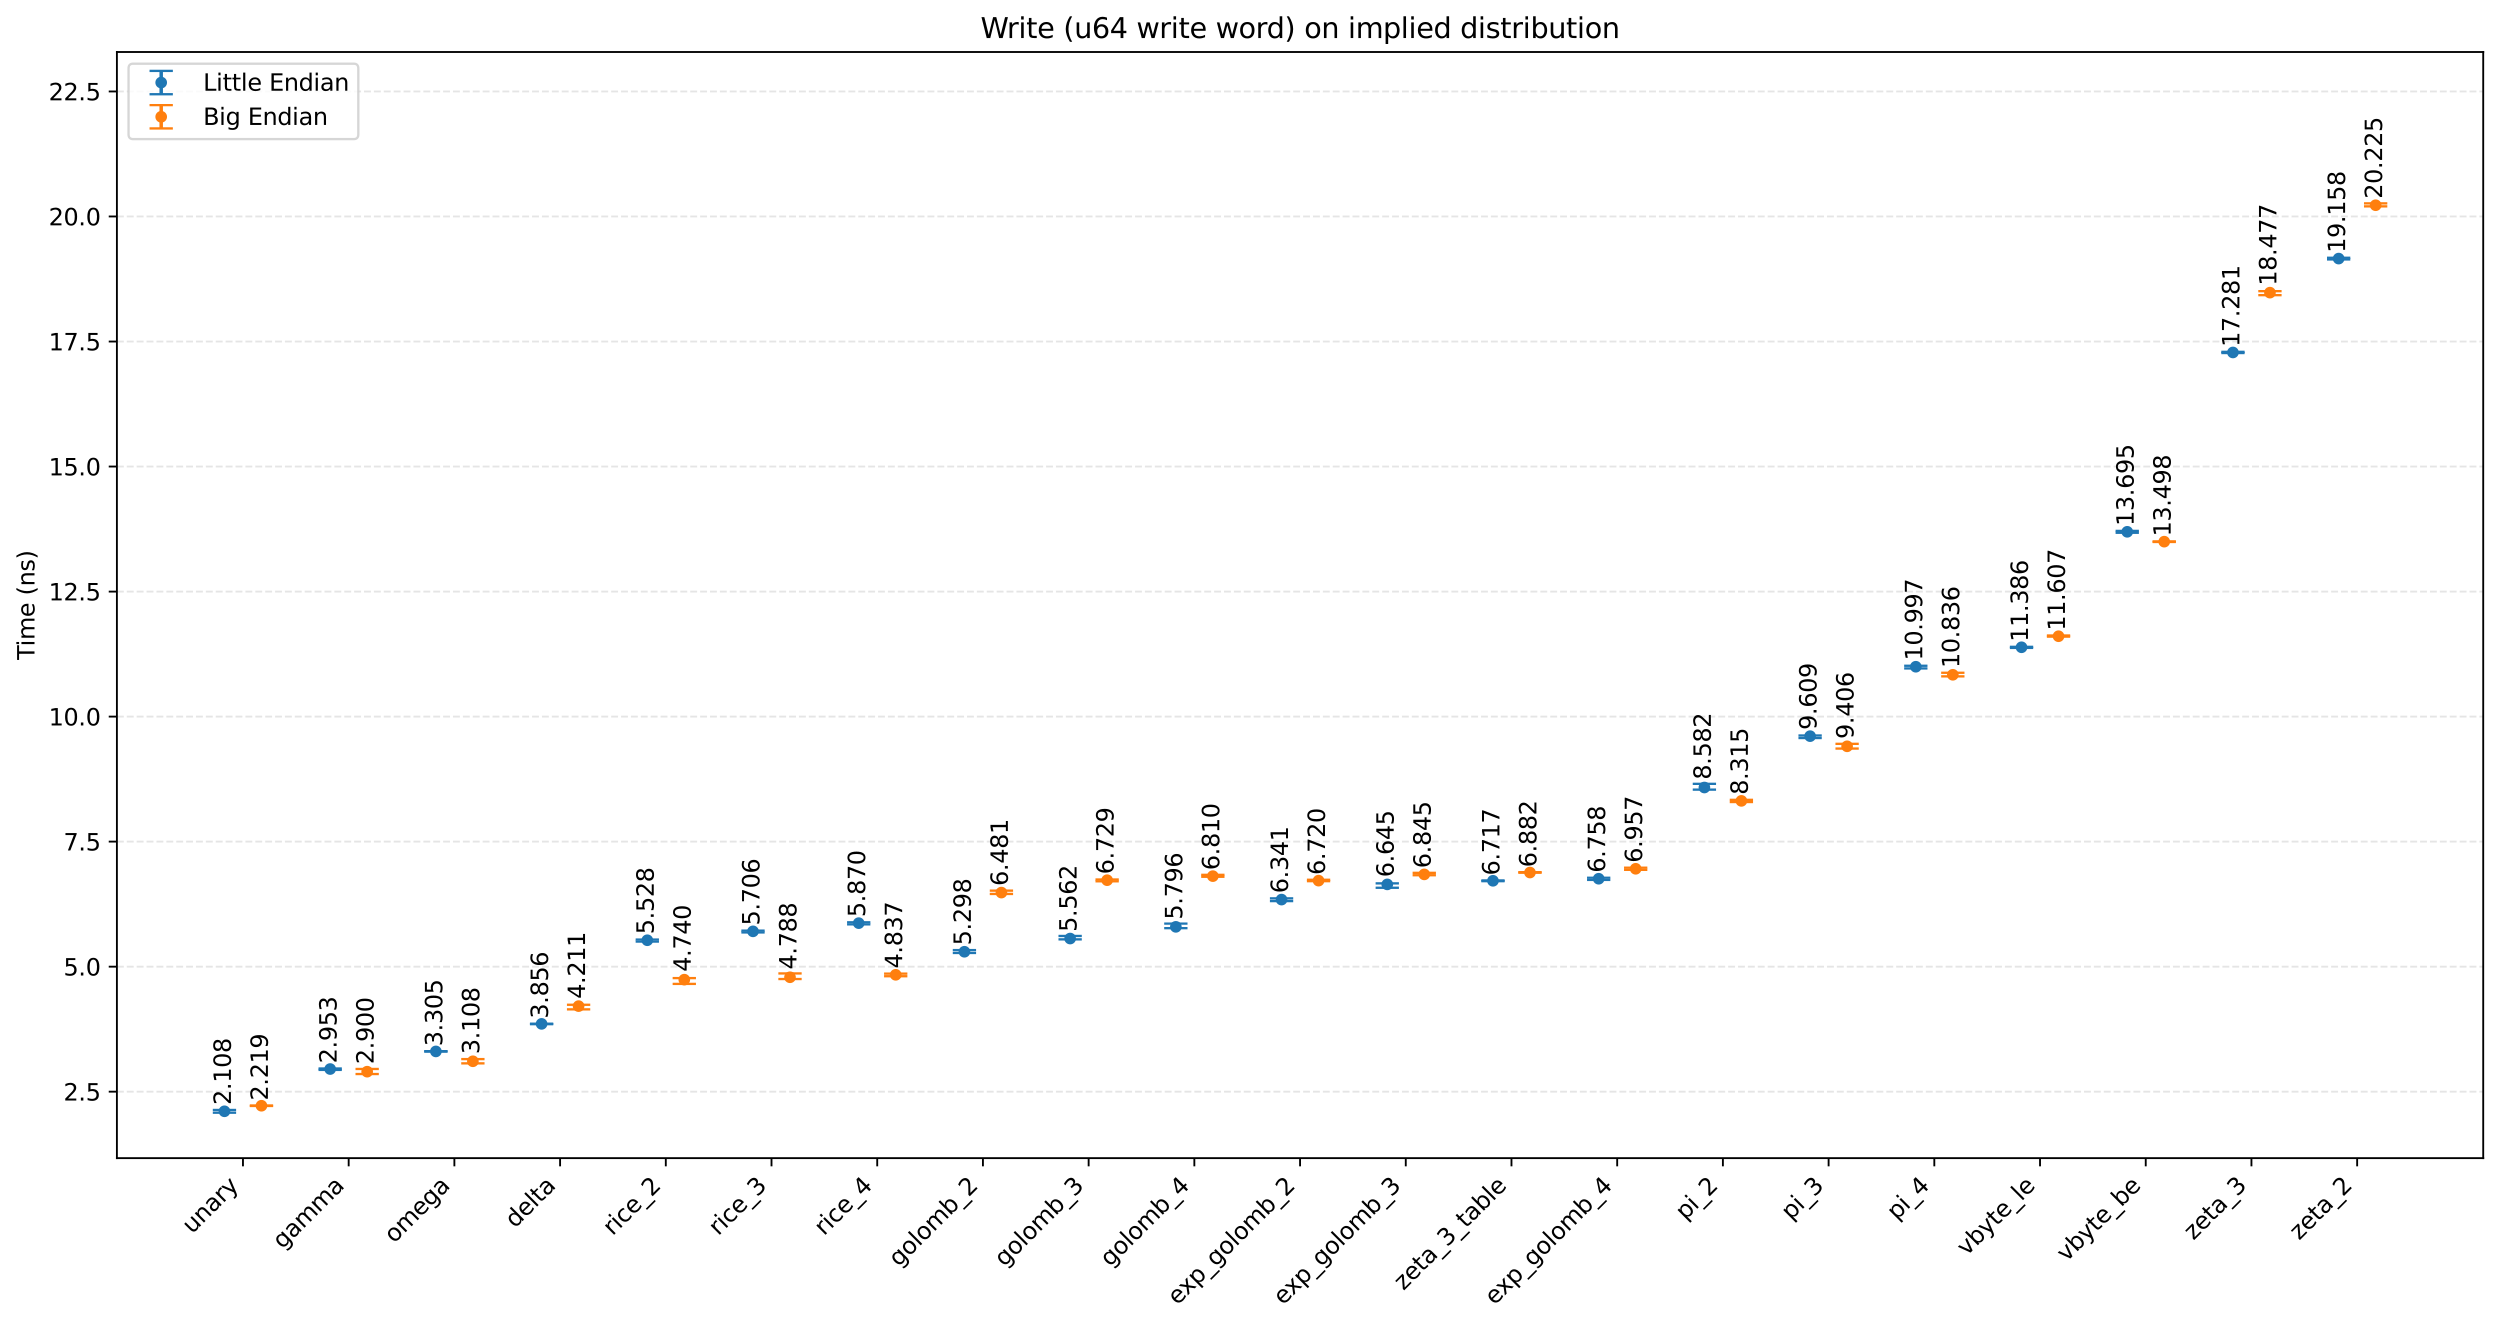 <?xml version="1.0" encoding="utf-8" standalone="no"?>
<!DOCTYPE svg PUBLIC "-//W3C//DTD SVG 1.1//EN"
  "http://www.w3.org/Graphics/SVG/1.1/DTD/svg11.dtd">
<svg xmlns:xlink="http://www.w3.org/1999/xlink" width="1072.344pt" height="568.971pt" viewBox="0 0 1072.344 568.971" xmlns="http://www.w3.org/2000/svg" version="1.1">
 <defs>
  <style type="text/css">*{stroke-linejoin: round; stroke-linecap: butt}</style>
 </defs>
 <g id="figure_1">
  <g id="patch_1">
   <path d="M 0 568.971 
L 1072.344 568.971 
L 1072.344 0 
L 0 0 
z
" style="fill: #ffffff"/>
  </g>
  <g id="axes_1">
   <g id="patch_2">
    <path d="M 50.144 496.776 
L 1065.144 496.776 
L 1065.144 22.318 
L 50.144 22.318 
z
" style="fill: #ffffff"/>
   </g>
   <g id="matplotlib.axis_1">
    <g id="xtick_1">
     <g id="line2d_1">
      <defs>
       <path id="m7ff92631ca" d="M 0 0 
L 0 3.5 
" style="stroke: #000000; stroke-width: 0.8"/>
      </defs>
      <g>
       <use xlink:href="#m7ff92631ca" x="104.215" y="496.776" style="stroke: #000000; stroke-width: 0.8"/>
      </g>
     </g>
     <g id="text_1">
      <!-- unary -->
      <g transform="translate(82.357 529.537) rotate(-45) scale(0.1 -0.1)">
       <defs>
        <path id="DejaVuSans-75" d="M 544 1381 
L 544 3500 
L 1119 3500 
L 1119 1403 
Q 1119 906 1312 657 
Q 1506 409 1894 409 
Q 2359 409 2629 706 
Q 2900 1003 2900 1516 
L 2900 3500 
L 3475 3500 
L 3475 0 
L 2900 0 
L 2900 538 
Q 2691 219 2414 64 
Q 2138 -91 1772 -91 
Q 1169 -91 856 284 
Q 544 659 544 1381 
z
M 1991 3584 
L 1991 3584 
z
" transform="scale(0.016)"/>
        <path id="DejaVuSans-6e" d="M 3513 2113 
L 3513 0 
L 2938 0 
L 2938 2094 
Q 2938 2591 2744 2837 
Q 2550 3084 2163 3084 
Q 1697 3084 1428 2787 
Q 1159 2491 1159 1978 
L 1159 0 
L 581 0 
L 581 3500 
L 1159 3500 
L 1159 2956 
Q 1366 3272 1645 3428 
Q 1925 3584 2291 3584 
Q 2894 3584 3203 3211 
Q 3513 2838 3513 2113 
z
" transform="scale(0.016)"/>
        <path id="DejaVuSans-61" d="M 2194 1759 
Q 1497 1759 1228 1600 
Q 959 1441 959 1056 
Q 959 750 1161 570 
Q 1363 391 1709 391 
Q 2188 391 2477 730 
Q 2766 1069 2766 1631 
L 2766 1759 
L 2194 1759 
z
M 3341 1997 
L 3341 0 
L 2766 0 
L 2766 531 
Q 2569 213 2275 61 
Q 1981 -91 1556 -91 
Q 1019 -91 701 211 
Q 384 513 384 1019 
Q 384 1609 779 1909 
Q 1175 2209 1959 2209 
L 2766 2209 
L 2766 2266 
Q 2766 2663 2505 2880 
Q 2244 3097 1772 3097 
Q 1472 3097 1187 3025 
Q 903 2953 641 2809 
L 641 3341 
Q 956 3463 1253 3523 
Q 1550 3584 1831 3584 
Q 2591 3584 2966 3190 
Q 3341 2797 3341 1997 
z
" transform="scale(0.016)"/>
        <path id="DejaVuSans-72" d="M 2631 2963 
Q 2534 3019 2420 3045 
Q 2306 3072 2169 3072 
Q 1681 3072 1420 2755 
Q 1159 2438 1159 1844 
L 1159 0 
L 581 0 
L 581 3500 
L 1159 3500 
L 1159 2956 
Q 1341 3275 1631 3429 
Q 1922 3584 2338 3584 
Q 2397 3584 2469 3576 
Q 2541 3569 2628 3553 
L 2631 2963 
z
" transform="scale(0.016)"/>
        <path id="DejaVuSans-79" d="M 2059 -325 
Q 1816 -950 1584 -1140 
Q 1353 -1331 966 -1331 
L 506 -1331 
L 506 -850 
L 844 -850 
Q 1081 -850 1212 -737 
Q 1344 -625 1503 -206 
L 1606 56 
L 191 3500 
L 800 3500 
L 1894 763 
L 2988 3500 
L 3597 3500 
L 2059 -325 
z
" transform="scale(0.016)"/>
       </defs>
       <use xlink:href="#DejaVuSans-75"/>
       <use xlink:href="#DejaVuSans-6e" transform="translate(63.379 0)"/>
       <use xlink:href="#DejaVuSans-61" transform="translate(126.758 0)"/>
       <use xlink:href="#DejaVuSans-72" transform="translate(188.037 0)"/>
       <use xlink:href="#DejaVuSans-79" transform="translate(229.15 0)"/>
      </g>
     </g>
    </g>
    <g id="xtick_2">
     <g id="line2d_2">
      <g>
       <use xlink:href="#m7ff92631ca" x="149.558" y="496.776" style="stroke: #000000; stroke-width: 0.8"/>
      </g>
     </g>
     <g id="text_2">
      <!-- gamma -->
      <g transform="translate(121.157 536.08) rotate(-45) scale(0.1 -0.1)">
       <defs>
        <path id="DejaVuSans-67" d="M 2906 1791 
Q 2906 2416 2648 2759 
Q 2391 3103 1925 3103 
Q 1463 3103 1205 2759 
Q 947 2416 947 1791 
Q 947 1169 1205 825 
Q 1463 481 1925 481 
Q 2391 481 2648 825 
Q 2906 1169 2906 1791 
z
M 3481 434 
Q 3481 -459 3084 -895 
Q 2688 -1331 1869 -1331 
Q 1566 -1331 1297 -1286 
Q 1028 -1241 775 -1147 
L 775 -588 
Q 1028 -725 1275 -790 
Q 1522 -856 1778 -856 
Q 2344 -856 2625 -561 
Q 2906 -266 2906 331 
L 2906 616 
Q 2728 306 2450 153 
Q 2172 0 1784 0 
Q 1141 0 747 490 
Q 353 981 353 1791 
Q 353 2603 747 3093 
Q 1141 3584 1784 3584 
Q 2172 3584 2450 3431 
Q 2728 3278 2906 2969 
L 2906 3500 
L 3481 3500 
L 3481 434 
z
" transform="scale(0.016)"/>
        <path id="DejaVuSans-6d" d="M 3328 2828 
Q 3544 3216 3844 3400 
Q 4144 3584 4550 3584 
Q 5097 3584 5394 3201 
Q 5691 2819 5691 2113 
L 5691 0 
L 5113 0 
L 5113 2094 
Q 5113 2597 4934 2840 
Q 4756 3084 4391 3084 
Q 3944 3084 3684 2787 
Q 3425 2491 3425 1978 
L 3425 0 
L 2847 0 
L 2847 2094 
Q 2847 2600 2669 2842 
Q 2491 3084 2119 3084 
Q 1678 3084 1418 2786 
Q 1159 2488 1159 1978 
L 1159 0 
L 581 0 
L 581 3500 
L 1159 3500 
L 1159 2956 
Q 1356 3278 1631 3431 
Q 1906 3584 2284 3584 
Q 2666 3584 2933 3390 
Q 3200 3197 3328 2828 
z
" transform="scale(0.016)"/>
       </defs>
       <use xlink:href="#DejaVuSans-67"/>
       <use xlink:href="#DejaVuSans-61" transform="translate(63.477 0)"/>
       <use xlink:href="#DejaVuSans-6d" transform="translate(124.756 0)"/>
       <use xlink:href="#DejaVuSans-6d" transform="translate(222.168 0)"/>
       <use xlink:href="#DejaVuSans-61" transform="translate(319.58 0)"/>
      </g>
     </g>
    </g>
    <g id="xtick_3">
     <g id="line2d_3">
      <g>
       <use xlink:href="#m7ff92631ca" x="194.901" y="496.776" style="stroke: #000000; stroke-width: 0.8"/>
      </g>
     </g>
     <g id="text_3">
      <!-- omega -->
      <g transform="translate(169.043 533.537) rotate(-45) scale(0.1 -0.1)">
       <defs>
        <path id="DejaVuSans-6f" d="M 1959 3097 
Q 1497 3097 1228 2736 
Q 959 2375 959 1747 
Q 959 1119 1226 758 
Q 1494 397 1959 397 
Q 2419 397 2687 759 
Q 2956 1122 2956 1747 
Q 2956 2369 2687 2733 
Q 2419 3097 1959 3097 
z
M 1959 3584 
Q 2709 3584 3137 3096 
Q 3566 2609 3566 1747 
Q 3566 888 3137 398 
Q 2709 -91 1959 -91 
Q 1206 -91 779 398 
Q 353 888 353 1747 
Q 353 2609 779 3096 
Q 1206 3584 1959 3584 
z
" transform="scale(0.016)"/>
        <path id="DejaVuSans-65" d="M 3597 1894 
L 3597 1613 
L 953 1613 
Q 991 1019 1311 708 
Q 1631 397 2203 397 
Q 2534 397 2845 478 
Q 3156 559 3463 722 
L 3463 178 
Q 3153 47 2828 -22 
Q 2503 -91 2169 -91 
Q 1331 -91 842 396 
Q 353 884 353 1716 
Q 353 2575 817 3079 
Q 1281 3584 2069 3584 
Q 2775 3584 3186 3129 
Q 3597 2675 3597 1894 
z
M 3022 2063 
Q 3016 2534 2758 2815 
Q 2500 3097 2075 3097 
Q 1594 3097 1305 2825 
Q 1016 2553 972 2059 
L 3022 2063 
z
" transform="scale(0.016)"/>
       </defs>
       <use xlink:href="#DejaVuSans-6f"/>
       <use xlink:href="#DejaVuSans-6d" transform="translate(61.182 0)"/>
       <use xlink:href="#DejaVuSans-65" transform="translate(158.594 0)"/>
       <use xlink:href="#DejaVuSans-67" transform="translate(220.117 0)"/>
       <use xlink:href="#DejaVuSans-61" transform="translate(283.594 0)"/>
      </g>
     </g>
    </g>
    <g id="xtick_4">
     <g id="line2d_4">
      <g>
       <use xlink:href="#m7ff92631ca" x="240.244" y="496.776" style="stroke: #000000; stroke-width: 0.8"/>
      </g>
     </g>
     <g id="text_4">
      <!-- delta -->
      <g transform="translate(220.863 527.059) rotate(-45) scale(0.1 -0.1)">
       <defs>
        <path id="DejaVuSans-64" d="M 2906 2969 
L 2906 4863 
L 3481 4863 
L 3481 0 
L 2906 0 
L 2906 525 
Q 2725 213 2448 61 
Q 2172 -91 1784 -91 
Q 1150 -91 751 415 
Q 353 922 353 1747 
Q 353 2572 751 3078 
Q 1150 3584 1784 3584 
Q 2172 3584 2448 3432 
Q 2725 3281 2906 2969 
z
M 947 1747 
Q 947 1113 1208 752 
Q 1469 391 1925 391 
Q 2381 391 2643 752 
Q 2906 1113 2906 1747 
Q 2906 2381 2643 2742 
Q 2381 3103 1925 3103 
Q 1469 3103 1208 2742 
Q 947 2381 947 1747 
z
" transform="scale(0.016)"/>
        <path id="DejaVuSans-6c" d="M 603 4863 
L 1178 4863 
L 1178 0 
L 603 0 
L 603 4863 
z
" transform="scale(0.016)"/>
        <path id="DejaVuSans-74" d="M 1172 4494 
L 1172 3500 
L 2356 3500 
L 2356 3053 
L 1172 3053 
L 1172 1153 
Q 1172 725 1289 603 
Q 1406 481 1766 481 
L 2356 481 
L 2356 0 
L 1766 0 
Q 1100 0 847 248 
Q 594 497 594 1153 
L 594 3053 
L 172 3053 
L 172 3500 
L 594 3500 
L 594 4494 
L 1172 4494 
z
" transform="scale(0.016)"/>
       </defs>
       <use xlink:href="#DejaVuSans-64"/>
       <use xlink:href="#DejaVuSans-65" transform="translate(63.477 0)"/>
       <use xlink:href="#DejaVuSans-6c" transform="translate(125 0)"/>
       <use xlink:href="#DejaVuSans-74" transform="translate(152.783 0)"/>
       <use xlink:href="#DejaVuSans-61" transform="translate(191.992 0)"/>
      </g>
     </g>
    </g>
    <g id="xtick_5">
     <g id="line2d_5">
      <g>
       <use xlink:href="#m7ff92631ca" x="285.587" y="496.776" style="stroke: #000000; stroke-width: 0.8"/>
      </g>
     </g>
     <g id="text_5">
      <!-- rice_2 -->
      <g transform="translate(262.775 530.294) rotate(-45) scale(0.1 -0.1)">
       <defs>
        <path id="DejaVuSans-69" d="M 603 3500 
L 1178 3500 
L 1178 0 
L 603 0 
L 603 3500 
z
M 603 4863 
L 1178 4863 
L 1178 4134 
L 603 4134 
L 603 4863 
z
" transform="scale(0.016)"/>
        <path id="DejaVuSans-63" d="M 3122 3366 
L 3122 2828 
Q 2878 2963 2633 3030 
Q 2388 3097 2138 3097 
Q 1578 3097 1268 2742 
Q 959 2388 959 1747 
Q 959 1106 1268 751 
Q 1578 397 2138 397 
Q 2388 397 2633 464 
Q 2878 531 3122 666 
L 3122 134 
Q 2881 22 2623 -34 
Q 2366 -91 2075 -91 
Q 1284 -91 818 406 
Q 353 903 353 1747 
Q 353 2603 823 3093 
Q 1294 3584 2113 3584 
Q 2378 3584 2631 3529 
Q 2884 3475 3122 3366 
z
" transform="scale(0.016)"/>
        <path id="DejaVuSans-5f" d="M 3263 -1063 
L 3263 -1509 
L -63 -1509 
L -63 -1063 
L 3263 -1063 
z
" transform="scale(0.016)"/>
        <path id="DejaVuSans-32" d="M 1228 531 
L 3431 531 
L 3431 0 
L 469 0 
L 469 531 
Q 828 903 1448 1529 
Q 2069 2156 2228 2338 
Q 2531 2678 2651 2914 
Q 2772 3150 2772 3378 
Q 2772 3750 2511 3984 
Q 2250 4219 1831 4219 
Q 1534 4219 1204 4116 
Q 875 4013 500 3803 
L 500 4441 
Q 881 4594 1212 4672 
Q 1544 4750 1819 4750 
Q 2544 4750 2975 4387 
Q 3406 4025 3406 3419 
Q 3406 3131 3298 2873 
Q 3191 2616 2906 2266 
Q 2828 2175 2409 1742 
Q 1991 1309 1228 531 
z
" transform="scale(0.016)"/>
       </defs>
       <use xlink:href="#DejaVuSans-72"/>
       <use xlink:href="#DejaVuSans-69" transform="translate(41.113 0)"/>
       <use xlink:href="#DejaVuSans-63" transform="translate(68.896 0)"/>
       <use xlink:href="#DejaVuSans-65" transform="translate(123.877 0)"/>
       <use xlink:href="#DejaVuSans-5f" transform="translate(185.4 0)"/>
       <use xlink:href="#DejaVuSans-32" transform="translate(235.4 0)"/>
      </g>
     </g>
    </g>
    <g id="xtick_6">
     <g id="line2d_6">
      <g>
       <use xlink:href="#m7ff92631ca" x="330.929" y="496.776" style="stroke: #000000; stroke-width: 0.8"/>
      </g>
     </g>
     <g id="text_6">
      <!-- rice_3 -->
      <g transform="translate(308.118 530.294) rotate(-45) scale(0.1 -0.1)">
       <defs>
        <path id="DejaVuSans-33" d="M 2597 2516 
Q 3050 2419 3304 2112 
Q 3559 1806 3559 1356 
Q 3559 666 3084 287 
Q 2609 -91 1734 -91 
Q 1441 -91 1130 -33 
Q 819 25 488 141 
L 488 750 
Q 750 597 1062 519 
Q 1375 441 1716 441 
Q 2309 441 2620 675 
Q 2931 909 2931 1356 
Q 2931 1769 2642 2001 
Q 2353 2234 1838 2234 
L 1294 2234 
L 1294 2753 
L 1863 2753 
Q 2328 2753 2575 2939 
Q 2822 3125 2822 3475 
Q 2822 3834 2567 4026 
Q 2313 4219 1838 4219 
Q 1578 4219 1281 4162 
Q 984 4106 628 3988 
L 628 4550 
Q 988 4650 1302 4700 
Q 1616 4750 1894 4750 
Q 2613 4750 3031 4423 
Q 3450 4097 3450 3541 
Q 3450 3153 3228 2886 
Q 3006 2619 2597 2516 
z
" transform="scale(0.016)"/>
       </defs>
       <use xlink:href="#DejaVuSans-72"/>
       <use xlink:href="#DejaVuSans-69" transform="translate(41.113 0)"/>
       <use xlink:href="#DejaVuSans-63" transform="translate(68.896 0)"/>
       <use xlink:href="#DejaVuSans-65" transform="translate(123.877 0)"/>
       <use xlink:href="#DejaVuSans-5f" transform="translate(185.4 0)"/>
       <use xlink:href="#DejaVuSans-33" transform="translate(235.4 0)"/>
      </g>
     </g>
    </g>
    <g id="xtick_7">
     <g id="line2d_7">
      <g>
       <use xlink:href="#m7ff92631ca" x="376.272" y="496.776" style="stroke: #000000; stroke-width: 0.8"/>
      </g>
     </g>
     <g id="text_7">
      <!-- rice_4 -->
      <g transform="translate(353.46 530.294) rotate(-45) scale(0.1 -0.1)">
       <defs>
        <path id="DejaVuSans-34" d="M 2419 4116 
L 825 1625 
L 2419 1625 
L 2419 4116 
z
M 2253 4666 
L 3047 4666 
L 3047 1625 
L 3713 1625 
L 3713 1100 
L 3047 1100 
L 3047 0 
L 2419 0 
L 2419 1100 
L 313 1100 
L 313 1709 
L 2253 4666 
z
" transform="scale(0.016)"/>
       </defs>
       <use xlink:href="#DejaVuSans-72"/>
       <use xlink:href="#DejaVuSans-69" transform="translate(41.113 0)"/>
       <use xlink:href="#DejaVuSans-63" transform="translate(68.896 0)"/>
       <use xlink:href="#DejaVuSans-65" transform="translate(123.877 0)"/>
       <use xlink:href="#DejaVuSans-5f" transform="translate(185.4 0)"/>
       <use xlink:href="#DejaVuSans-34" transform="translate(235.4 0)"/>
      </g>
     </g>
    </g>
    <g id="xtick_8">
     <g id="line2d_8">
      <g>
       <use xlink:href="#m7ff92631ca" x="421.615" y="496.776" style="stroke: #000000; stroke-width: 0.8"/>
      </g>
     </g>
     <g id="text_8">
      <!-- golomb_2 -->
      <g transform="translate(385.43 543.667) rotate(-45) scale(0.1 -0.1)">
       <defs>
        <path id="DejaVuSans-62" d="M 3116 1747 
Q 3116 2381 2855 2742 
Q 2594 3103 2138 3103 
Q 1681 3103 1420 2742 
Q 1159 2381 1159 1747 
Q 1159 1113 1420 752 
Q 1681 391 2138 391 
Q 2594 391 2855 752 
Q 3116 1113 3116 1747 
z
M 1159 2969 
Q 1341 3281 1617 3432 
Q 1894 3584 2278 3584 
Q 2916 3584 3314 3078 
Q 3713 2572 3713 1747 
Q 3713 922 3314 415 
Q 2916 -91 2278 -91 
Q 1894 -91 1617 61 
Q 1341 213 1159 525 
L 1159 0 
L 581 0 
L 581 4863 
L 1159 4863 
L 1159 2969 
z
" transform="scale(0.016)"/>
       </defs>
       <use xlink:href="#DejaVuSans-67"/>
       <use xlink:href="#DejaVuSans-6f" transform="translate(63.477 0)"/>
       <use xlink:href="#DejaVuSans-6c" transform="translate(124.658 0)"/>
       <use xlink:href="#DejaVuSans-6f" transform="translate(152.441 0)"/>
       <use xlink:href="#DejaVuSans-6d" transform="translate(213.623 0)"/>
       <use xlink:href="#DejaVuSans-62" transform="translate(311.035 0)"/>
       <use xlink:href="#DejaVuSans-5f" transform="translate(374.512 0)"/>
       <use xlink:href="#DejaVuSans-32" transform="translate(424.512 0)"/>
      </g>
     </g>
    </g>
    <g id="xtick_9">
     <g id="line2d_9">
      <g>
       <use xlink:href="#m7ff92631ca" x="466.958" y="496.776" style="stroke: #000000; stroke-width: 0.8"/>
      </g>
     </g>
     <g id="text_9">
      <!-- golomb_3 -->
      <g transform="translate(430.773 543.667) rotate(-45) scale(0.1 -0.1)">
       <use xlink:href="#DejaVuSans-67"/>
       <use xlink:href="#DejaVuSans-6f" transform="translate(63.477 0)"/>
       <use xlink:href="#DejaVuSans-6c" transform="translate(124.658 0)"/>
       <use xlink:href="#DejaVuSans-6f" transform="translate(152.441 0)"/>
       <use xlink:href="#DejaVuSans-6d" transform="translate(213.623 0)"/>
       <use xlink:href="#DejaVuSans-62" transform="translate(311.035 0)"/>
       <use xlink:href="#DejaVuSans-5f" transform="translate(374.512 0)"/>
       <use xlink:href="#DejaVuSans-33" transform="translate(424.512 0)"/>
      </g>
     </g>
    </g>
    <g id="xtick_10">
     <g id="line2d_10">
      <g>
       <use xlink:href="#m7ff92631ca" x="512.301" y="496.776" style="stroke: #000000; stroke-width: 0.8"/>
      </g>
     </g>
     <g id="text_10">
      <!-- golomb_4 -->
      <g transform="translate(476.116 543.667) rotate(-45) scale(0.1 -0.1)">
       <use xlink:href="#DejaVuSans-67"/>
       <use xlink:href="#DejaVuSans-6f" transform="translate(63.477 0)"/>
       <use xlink:href="#DejaVuSans-6c" transform="translate(124.658 0)"/>
       <use xlink:href="#DejaVuSans-6f" transform="translate(152.441 0)"/>
       <use xlink:href="#DejaVuSans-6d" transform="translate(213.623 0)"/>
       <use xlink:href="#DejaVuSans-62" transform="translate(311.035 0)"/>
       <use xlink:href="#DejaVuSans-5f" transform="translate(374.512 0)"/>
       <use xlink:href="#DejaVuSans-34" transform="translate(424.512 0)"/>
      </g>
     </g>
    </g>
    <g id="xtick_11">
     <g id="line2d_11">
      <g>
       <use xlink:href="#m7ff92631ca" x="557.644" y="496.776" style="stroke: #000000; stroke-width: 0.8"/>
      </g>
     </g>
     <g id="text_11">
      <!-- exp_golomb_2 -->
      <g transform="translate(505.022 560.104) rotate(-45) scale(0.1 -0.1)">
       <defs>
        <path id="DejaVuSans-78" d="M 3513 3500 
L 2247 1797 
L 3578 0 
L 2900 0 
L 1881 1375 
L 863 0 
L 184 0 
L 1544 1831 
L 300 3500 
L 978 3500 
L 1906 2253 
L 2834 3500 
L 3513 3500 
z
" transform="scale(0.016)"/>
        <path id="DejaVuSans-70" d="M 1159 525 
L 1159 -1331 
L 581 -1331 
L 581 3500 
L 1159 3500 
L 1159 2969 
Q 1341 3281 1617 3432 
Q 1894 3584 2278 3584 
Q 2916 3584 3314 3078 
Q 3713 2572 3713 1747 
Q 3713 922 3314 415 
Q 2916 -91 2278 -91 
Q 1894 -91 1617 61 
Q 1341 213 1159 525 
z
M 3116 1747 
Q 3116 2381 2855 2742 
Q 2594 3103 2138 3103 
Q 1681 3103 1420 2742 
Q 1159 2381 1159 1747 
Q 1159 1113 1420 752 
Q 1681 391 2138 391 
Q 2594 391 2855 752 
Q 3116 1113 3116 1747 
z
" transform="scale(0.016)"/>
       </defs>
       <use xlink:href="#DejaVuSans-65"/>
       <use xlink:href="#DejaVuSans-78" transform="translate(59.773 0)"/>
       <use xlink:href="#DejaVuSans-70" transform="translate(118.953 0)"/>
       <use xlink:href="#DejaVuSans-5f" transform="translate(182.43 0)"/>
       <use xlink:href="#DejaVuSans-67" transform="translate(232.43 0)"/>
       <use xlink:href="#DejaVuSans-6f" transform="translate(295.906 0)"/>
       <use xlink:href="#DejaVuSans-6c" transform="translate(357.088 0)"/>
       <use xlink:href="#DejaVuSans-6f" transform="translate(384.871 0)"/>
       <use xlink:href="#DejaVuSans-6d" transform="translate(446.053 0)"/>
       <use xlink:href="#DejaVuSans-62" transform="translate(543.465 0)"/>
       <use xlink:href="#DejaVuSans-5f" transform="translate(606.941 0)"/>
       <use xlink:href="#DejaVuSans-32" transform="translate(656.941 0)"/>
      </g>
     </g>
    </g>
    <g id="xtick_12">
     <g id="line2d_12">
      <g>
       <use xlink:href="#m7ff92631ca" x="602.987" y="496.776" style="stroke: #000000; stroke-width: 0.8"/>
      </g>
     </g>
     <g id="text_12">
      <!-- exp_golomb_3 -->
      <g transform="translate(550.365 560.104) rotate(-45) scale(0.1 -0.1)">
       <use xlink:href="#DejaVuSans-65"/>
       <use xlink:href="#DejaVuSans-78" transform="translate(59.773 0)"/>
       <use xlink:href="#DejaVuSans-70" transform="translate(118.953 0)"/>
       <use xlink:href="#DejaVuSans-5f" transform="translate(182.43 0)"/>
       <use xlink:href="#DejaVuSans-67" transform="translate(232.43 0)"/>
       <use xlink:href="#DejaVuSans-6f" transform="translate(295.906 0)"/>
       <use xlink:href="#DejaVuSans-6c" transform="translate(357.088 0)"/>
       <use xlink:href="#DejaVuSans-6f" transform="translate(384.871 0)"/>
       <use xlink:href="#DejaVuSans-6d" transform="translate(446.053 0)"/>
       <use xlink:href="#DejaVuSans-62" transform="translate(543.465 0)"/>
       <use xlink:href="#DejaVuSans-5f" transform="translate(606.941 0)"/>
       <use xlink:href="#DejaVuSans-33" transform="translate(656.941 0)"/>
      </g>
     </g>
    </g>
    <g id="xtick_13">
     <g id="line2d_13">
      <g>
       <use xlink:href="#m7ff92631ca" x="648.329" y="496.776" style="stroke: #000000; stroke-width: 0.8"/>
      </g>
     </g>
     <g id="text_13">
      <!-- zeta_3_table -->
      <g transform="translate(602.015 553.796) rotate(-45) scale(0.1 -0.1)">
       <defs>
        <path id="DejaVuSans-7a" d="M 353 3500 
L 3084 3500 
L 3084 2975 
L 922 459 
L 3084 459 
L 3084 0 
L 275 0 
L 275 525 
L 2438 3041 
L 353 3041 
L 353 3500 
z
" transform="scale(0.016)"/>
       </defs>
       <use xlink:href="#DejaVuSans-7a"/>
       <use xlink:href="#DejaVuSans-65" transform="translate(52.49 0)"/>
       <use xlink:href="#DejaVuSans-74" transform="translate(114.014 0)"/>
       <use xlink:href="#DejaVuSans-61" transform="translate(153.223 0)"/>
       <use xlink:href="#DejaVuSans-5f" transform="translate(214.502 0)"/>
       <use xlink:href="#DejaVuSans-33" transform="translate(264.502 0)"/>
       <use xlink:href="#DejaVuSans-5f" transform="translate(328.125 0)"/>
       <use xlink:href="#DejaVuSans-74" transform="translate(378.125 0)"/>
       <use xlink:href="#DejaVuSans-61" transform="translate(417.334 0)"/>
       <use xlink:href="#DejaVuSans-62" transform="translate(478.613 0)"/>
       <use xlink:href="#DejaVuSans-6c" transform="translate(542.09 0)"/>
       <use xlink:href="#DejaVuSans-65" transform="translate(569.873 0)"/>
      </g>
     </g>
    </g>
    <g id="xtick_14">
     <g id="line2d_14">
      <g>
       <use xlink:href="#m7ff92631ca" x="693.672" y="496.776" style="stroke: #000000; stroke-width: 0.8"/>
      </g>
     </g>
     <g id="text_14">
      <!-- exp_golomb_4 -->
      <g transform="translate(641.05 560.104) rotate(-45) scale(0.1 -0.1)">
       <use xlink:href="#DejaVuSans-65"/>
       <use xlink:href="#DejaVuSans-78" transform="translate(59.773 0)"/>
       <use xlink:href="#DejaVuSans-70" transform="translate(118.953 0)"/>
       <use xlink:href="#DejaVuSans-5f" transform="translate(182.43 0)"/>
       <use xlink:href="#DejaVuSans-67" transform="translate(232.43 0)"/>
       <use xlink:href="#DejaVuSans-6f" transform="translate(295.906 0)"/>
       <use xlink:href="#DejaVuSans-6c" transform="translate(357.088 0)"/>
       <use xlink:href="#DejaVuSans-6f" transform="translate(384.871 0)"/>
       <use xlink:href="#DejaVuSans-6d" transform="translate(446.053 0)"/>
       <use xlink:href="#DejaVuSans-62" transform="translate(543.465 0)"/>
       <use xlink:href="#DejaVuSans-5f" transform="translate(606.941 0)"/>
       <use xlink:href="#DejaVuSans-34" transform="translate(656.941 0)"/>
      </g>
     </g>
    </g>
    <g id="xtick_15">
     <g id="line2d_15">
      <g>
       <use xlink:href="#m7ff92631ca" x="739.015" y="496.776" style="stroke: #000000; stroke-width: 0.8"/>
      </g>
     </g>
     <g id="text_15">
      <!-- pi_2 -->
      <g transform="translate(722.86 523.637) rotate(-45) scale(0.1 -0.1)">
       <use xlink:href="#DejaVuSans-70"/>
       <use xlink:href="#DejaVuSans-69" transform="translate(63.477 0)"/>
       <use xlink:href="#DejaVuSans-5f" transform="translate(91.26 0)"/>
       <use xlink:href="#DejaVuSans-32" transform="translate(141.26 0)"/>
      </g>
     </g>
    </g>
    <g id="xtick_16">
     <g id="line2d_16">
      <g>
       <use xlink:href="#m7ff92631ca" x="784.358" y="496.776" style="stroke: #000000; stroke-width: 0.8"/>
      </g>
     </g>
     <g id="text_16">
      <!-- pi_3 -->
      <g transform="translate(768.203 523.637) rotate(-45) scale(0.1 -0.1)">
       <use xlink:href="#DejaVuSans-70"/>
       <use xlink:href="#DejaVuSans-69" transform="translate(63.477 0)"/>
       <use xlink:href="#DejaVuSans-5f" transform="translate(91.26 0)"/>
       <use xlink:href="#DejaVuSans-33" transform="translate(141.26 0)"/>
      </g>
     </g>
    </g>
    <g id="xtick_17">
     <g id="line2d_17">
      <g>
       <use xlink:href="#m7ff92631ca" x="829.701" y="496.776" style="stroke: #000000; stroke-width: 0.8"/>
      </g>
     </g>
     <g id="text_17">
      <!-- pi_4 -->
      <g transform="translate(813.546 523.637) rotate(-45) scale(0.1 -0.1)">
       <use xlink:href="#DejaVuSans-70"/>
       <use xlink:href="#DejaVuSans-69" transform="translate(63.477 0)"/>
       <use xlink:href="#DejaVuSans-5f" transform="translate(91.26 0)"/>
       <use xlink:href="#DejaVuSans-34" transform="translate(141.26 0)"/>
      </g>
     </g>
    </g>
    <g id="xtick_18">
     <g id="line2d_18">
      <g>
       <use xlink:href="#m7ff92631ca" x="875.044" y="496.776" style="stroke: #000000; stroke-width: 0.8"/>
      </g>
     </g>
     <g id="text_18">
      <!-- vbyte_le -->
      <g transform="translate(843.543 538.982) rotate(-45) scale(0.1 -0.1)">
       <defs>
        <path id="DejaVuSans-76" d="M 191 3500 
L 800 3500 
L 1894 563 
L 2988 3500 
L 3597 3500 
L 2284 0 
L 1503 0 
L 191 3500 
z
" transform="scale(0.016)"/>
       </defs>
       <use xlink:href="#DejaVuSans-76"/>
       <use xlink:href="#DejaVuSans-62" transform="translate(59.18 0)"/>
       <use xlink:href="#DejaVuSans-79" transform="translate(122.656 0)"/>
       <use xlink:href="#DejaVuSans-74" transform="translate(181.836 0)"/>
       <use xlink:href="#DejaVuSans-65" transform="translate(221.045 0)"/>
       <use xlink:href="#DejaVuSans-5f" transform="translate(282.568 0)"/>
       <use xlink:href="#DejaVuSans-6c" transform="translate(332.568 0)"/>
       <use xlink:href="#DejaVuSans-65" transform="translate(360.352 0)"/>
      </g>
     </g>
    </g>
    <g id="xtick_19">
     <g id="line2d_19">
      <g>
       <use xlink:href="#m7ff92631ca" x="920.387" y="496.776" style="stroke: #000000; stroke-width: 0.8"/>
      </g>
     </g>
     <g id="text_19">
      <!-- vbyte_be -->
      <g transform="translate(886.362 541.507) rotate(-45) scale(0.1 -0.1)">
       <use xlink:href="#DejaVuSans-76"/>
       <use xlink:href="#DejaVuSans-62" transform="translate(59.18 0)"/>
       <use xlink:href="#DejaVuSans-79" transform="translate(122.656 0)"/>
       <use xlink:href="#DejaVuSans-74" transform="translate(181.836 0)"/>
       <use xlink:href="#DejaVuSans-65" transform="translate(221.045 0)"/>
       <use xlink:href="#DejaVuSans-5f" transform="translate(282.568 0)"/>
       <use xlink:href="#DejaVuSans-62" transform="translate(332.568 0)"/>
       <use xlink:href="#DejaVuSans-65" transform="translate(396.045 0)"/>
      </g>
     </g>
    </g>
    <g id="xtick_20">
     <g id="line2d_20">
      <g>
       <use xlink:href="#m7ff92631ca" x="965.73" y="496.776" style="stroke: #000000; stroke-width: 0.8"/>
      </g>
     </g>
     <g id="text_20">
      <!-- zeta_3 -->
      <g transform="translate(940.86 532.226) rotate(-45) scale(0.1 -0.1)">
       <use xlink:href="#DejaVuSans-7a"/>
       <use xlink:href="#DejaVuSans-65" transform="translate(52.49 0)"/>
       <use xlink:href="#DejaVuSans-74" transform="translate(114.014 0)"/>
       <use xlink:href="#DejaVuSans-61" transform="translate(153.223 0)"/>
       <use xlink:href="#DejaVuSans-5f" transform="translate(214.502 0)"/>
       <use xlink:href="#DejaVuSans-33" transform="translate(264.502 0)"/>
      </g>
     </g>
    </g>
    <g id="xtick_21">
     <g id="line2d_21">
      <g>
       <use xlink:href="#m7ff92631ca" x="1011.072" y="496.776" style="stroke: #000000; stroke-width: 0.8"/>
      </g>
     </g>
     <g id="text_21">
      <!-- zeta_2 -->
      <g transform="translate(986.203 532.226) rotate(-45) scale(0.1 -0.1)">
       <use xlink:href="#DejaVuSans-7a"/>
       <use xlink:href="#DejaVuSans-65" transform="translate(52.49 0)"/>
       <use xlink:href="#DejaVuSans-74" transform="translate(114.014 0)"/>
       <use xlink:href="#DejaVuSans-61" transform="translate(153.223 0)"/>
       <use xlink:href="#DejaVuSans-5f" transform="translate(214.502 0)"/>
       <use xlink:href="#DejaVuSans-32" transform="translate(264.502 0)"/>
      </g>
     </g>
    </g>
   </g>
   <g id="matplotlib.axis_2">
    <g id="ytick_1">
     <g id="line2d_22">
      <path d="M 50.144 468.265 
L 1065.144 468.265 
" clip-path="url(#p1ae5008f4f)" style="fill: none; stroke-dasharray: 2.96,1.28; stroke-dashoffset: 0; stroke: #808080; stroke-opacity: 0.2; stroke-width: 0.8"/>
     </g>
     <g id="line2d_23">
      <defs>
       <path id="md1d2f4d157" d="M 0 0 
L -3.5 0 
" style="stroke: #000000; stroke-width: 0.8"/>
      </defs>
      <g>
       <use xlink:href="#md1d2f4d157" x="50.144" y="468.265" style="stroke: #000000; stroke-width: 0.8"/>
      </g>
     </g>
     <g id="text_22">
      <!-- 2.5 -->
      <g transform="translate(27.241 472.064) scale(0.1 -0.1)">
       <defs>
        <path id="DejaVuSans-2e" d="M 684 794 
L 1344 794 
L 1344 0 
L 684 0 
L 684 794 
z
" transform="scale(0.016)"/>
        <path id="DejaVuSans-35" d="M 691 4666 
L 3169 4666 
L 3169 4134 
L 1269 4134 
L 1269 2991 
Q 1406 3038 1543 3061 
Q 1681 3084 1819 3084 
Q 2600 3084 3056 2656 
Q 3513 2228 3513 1497 
Q 3513 744 3044 326 
Q 2575 -91 1722 -91 
Q 1428 -91 1123 -41 
Q 819 9 494 109 
L 494 744 
Q 775 591 1075 516 
Q 1375 441 1709 441 
Q 2250 441 2565 725 
Q 2881 1009 2881 1497 
Q 2881 1984 2565 2268 
Q 2250 2553 1709 2553 
Q 1456 2553 1204 2497 
Q 953 2441 691 2322 
L 691 4666 
z
" transform="scale(0.016)"/>
       </defs>
       <use xlink:href="#DejaVuSans-32"/>
       <use xlink:href="#DejaVuSans-2e" transform="translate(63.623 0)"/>
       <use xlink:href="#DejaVuSans-35" transform="translate(95.41 0)"/>
      </g>
     </g>
    </g>
    <g id="ytick_2">
     <g id="line2d_24">
      <path d="M 50.144 414.635 
L 1065.144 414.635 
" clip-path="url(#p1ae5008f4f)" style="fill: none; stroke-dasharray: 2.96,1.28; stroke-dashoffset: 0; stroke: #808080; stroke-opacity: 0.2; stroke-width: 0.8"/>
     </g>
     <g id="line2d_25">
      <g>
       <use xlink:href="#md1d2f4d157" x="50.144" y="414.635" style="stroke: #000000; stroke-width: 0.8"/>
      </g>
     </g>
     <g id="text_23">
      <!-- 5.0 -->
      <g transform="translate(27.241 418.434) scale(0.1 -0.1)">
       <defs>
        <path id="DejaVuSans-30" d="M 2034 4250 
Q 1547 4250 1301 3770 
Q 1056 3291 1056 2328 
Q 1056 1369 1301 889 
Q 1547 409 2034 409 
Q 2525 409 2770 889 
Q 3016 1369 3016 2328 
Q 3016 3291 2770 3770 
Q 2525 4250 2034 4250 
z
M 2034 4750 
Q 2819 4750 3233 4129 
Q 3647 3509 3647 2328 
Q 3647 1150 3233 529 
Q 2819 -91 2034 -91 
Q 1250 -91 836 529 
Q 422 1150 422 2328 
Q 422 3509 836 4129 
Q 1250 4750 2034 4750 
z
" transform="scale(0.016)"/>
       </defs>
       <use xlink:href="#DejaVuSans-35"/>
       <use xlink:href="#DejaVuSans-2e" transform="translate(63.623 0)"/>
       <use xlink:href="#DejaVuSans-30" transform="translate(95.41 0)"/>
      </g>
     </g>
    </g>
    <g id="ytick_3">
     <g id="line2d_26">
      <path d="M 50.144 361.005 
L 1065.144 361.005 
" clip-path="url(#p1ae5008f4f)" style="fill: none; stroke-dasharray: 2.96,1.28; stroke-dashoffset: 0; stroke: #808080; stroke-opacity: 0.2; stroke-width: 0.8"/>
     </g>
     <g id="line2d_27">
      <g>
       <use xlink:href="#md1d2f4d157" x="50.144" y="361.005" style="stroke: #000000; stroke-width: 0.8"/>
      </g>
     </g>
     <g id="text_24">
      <!-- 7.5 -->
      <g transform="translate(27.241 364.804) scale(0.1 -0.1)">
       <defs>
        <path id="DejaVuSans-37" d="M 525 4666 
L 3525 4666 
L 3525 4397 
L 1831 0 
L 1172 0 
L 2766 4134 
L 525 4134 
L 525 4666 
z
" transform="scale(0.016)"/>
       </defs>
       <use xlink:href="#DejaVuSans-37"/>
       <use xlink:href="#DejaVuSans-2e" transform="translate(63.623 0)"/>
       <use xlink:href="#DejaVuSans-35" transform="translate(95.41 0)"/>
      </g>
     </g>
    </g>
    <g id="ytick_4">
     <g id="line2d_28">
      <path d="M 50.144 307.375 
L 1065.144 307.375 
" clip-path="url(#p1ae5008f4f)" style="fill: none; stroke-dasharray: 2.96,1.28; stroke-dashoffset: 0; stroke: #808080; stroke-opacity: 0.2; stroke-width: 0.8"/>
     </g>
     <g id="line2d_29">
      <g>
       <use xlink:href="#md1d2f4d157" x="50.144" y="307.375" style="stroke: #000000; stroke-width: 0.8"/>
      </g>
     </g>
     <g id="text_25">
      <!-- 10.0 -->
      <g transform="translate(20.878 311.175) scale(0.1 -0.1)">
       <defs>
        <path id="DejaVuSans-31" d="M 794 531 
L 1825 531 
L 1825 4091 
L 703 3866 
L 703 4441 
L 1819 4666 
L 2450 4666 
L 2450 531 
L 3481 531 
L 3481 0 
L 794 0 
L 794 531 
z
" transform="scale(0.016)"/>
       </defs>
       <use xlink:href="#DejaVuSans-31"/>
       <use xlink:href="#DejaVuSans-30" transform="translate(63.623 0)"/>
       <use xlink:href="#DejaVuSans-2e" transform="translate(127.246 0)"/>
       <use xlink:href="#DejaVuSans-30" transform="translate(159.033 0)"/>
      </g>
     </g>
    </g>
    <g id="ytick_5">
     <g id="line2d_30">
      <path d="M 50.144 253.746 
L 1065.144 253.746 
" clip-path="url(#p1ae5008f4f)" style="fill: none; stroke-dasharray: 2.96,1.28; stroke-dashoffset: 0; stroke: #808080; stroke-opacity: 0.2; stroke-width: 0.8"/>
     </g>
     <g id="line2d_31">
      <g>
       <use xlink:href="#md1d2f4d157" x="50.144" y="253.746" style="stroke: #000000; stroke-width: 0.8"/>
      </g>
     </g>
     <g id="text_26">
      <!-- 12.5 -->
      <g transform="translate(20.878 257.545) scale(0.1 -0.1)">
       <use xlink:href="#DejaVuSans-31"/>
       <use xlink:href="#DejaVuSans-32" transform="translate(63.623 0)"/>
       <use xlink:href="#DejaVuSans-2e" transform="translate(127.246 0)"/>
       <use xlink:href="#DejaVuSans-35" transform="translate(159.033 0)"/>
      </g>
     </g>
    </g>
    <g id="ytick_6">
     <g id="line2d_32">
      <path d="M 50.144 200.116 
L 1065.144 200.116 
" clip-path="url(#p1ae5008f4f)" style="fill: none; stroke-dasharray: 2.96,1.28; stroke-dashoffset: 0; stroke: #808080; stroke-opacity: 0.2; stroke-width: 0.8"/>
     </g>
     <g id="line2d_33">
      <g>
       <use xlink:href="#md1d2f4d157" x="50.144" y="200.116" style="stroke: #000000; stroke-width: 0.8"/>
      </g>
     </g>
     <g id="text_27">
      <!-- 15.0 -->
      <g transform="translate(20.878 203.915) scale(0.1 -0.1)">
       <use xlink:href="#DejaVuSans-31"/>
       <use xlink:href="#DejaVuSans-35" transform="translate(63.623 0)"/>
       <use xlink:href="#DejaVuSans-2e" transform="translate(127.246 0)"/>
       <use xlink:href="#DejaVuSans-30" transform="translate(159.033 0)"/>
      </g>
     </g>
    </g>
    <g id="ytick_7">
     <g id="line2d_34">
      <path d="M 50.144 146.486 
L 1065.144 146.486 
" clip-path="url(#p1ae5008f4f)" style="fill: none; stroke-dasharray: 2.96,1.28; stroke-dashoffset: 0; stroke: #808080; stroke-opacity: 0.2; stroke-width: 0.8"/>
     </g>
     <g id="line2d_35">
      <g>
       <use xlink:href="#md1d2f4d157" x="50.144" y="146.486" style="stroke: #000000; stroke-width: 0.8"/>
      </g>
     </g>
     <g id="text_28">
      <!-- 17.5 -->
      <g transform="translate(20.878 150.285) scale(0.1 -0.1)">
       <use xlink:href="#DejaVuSans-31"/>
       <use xlink:href="#DejaVuSans-37" transform="translate(63.623 0)"/>
       <use xlink:href="#DejaVuSans-2e" transform="translate(127.246 0)"/>
       <use xlink:href="#DejaVuSans-35" transform="translate(159.033 0)"/>
      </g>
     </g>
    </g>
    <g id="ytick_8">
     <g id="line2d_36">
      <path d="M 50.144 92.856 
L 1065.144 92.856 
" clip-path="url(#p1ae5008f4f)" style="fill: none; stroke-dasharray: 2.96,1.28; stroke-dashoffset: 0; stroke: #808080; stroke-opacity: 0.2; stroke-width: 0.8"/>
     </g>
     <g id="line2d_37">
      <g>
       <use xlink:href="#md1d2f4d157" x="50.144" y="92.856" style="stroke: #000000; stroke-width: 0.8"/>
      </g>
     </g>
     <g id="text_29">
      <!-- 20.0 -->
      <g transform="translate(20.878 96.656) scale(0.1 -0.1)">
       <use xlink:href="#DejaVuSans-32"/>
       <use xlink:href="#DejaVuSans-30" transform="translate(63.623 0)"/>
       <use xlink:href="#DejaVuSans-2e" transform="translate(127.246 0)"/>
       <use xlink:href="#DejaVuSans-30" transform="translate(159.033 0)"/>
      </g>
     </g>
    </g>
    <g id="ytick_9">
     <g id="line2d_38">
      <path d="M 50.144 39.227 
L 1065.144 39.227 
" clip-path="url(#p1ae5008f4f)" style="fill: none; stroke-dasharray: 2.96,1.28; stroke-dashoffset: 0; stroke: #808080; stroke-opacity: 0.2; stroke-width: 0.8"/>
     </g>
     <g id="line2d_39">
      <g>
       <use xlink:href="#md1d2f4d157" x="50.144" y="39.227" style="stroke: #000000; stroke-width: 0.8"/>
      </g>
     </g>
     <g id="text_30">
      <!-- 22.5 -->
      <g transform="translate(20.878 43.026) scale(0.1 -0.1)">
       <use xlink:href="#DejaVuSans-32"/>
       <use xlink:href="#DejaVuSans-32" transform="translate(63.623 0)"/>
       <use xlink:href="#DejaVuSans-2e" transform="translate(127.246 0)"/>
       <use xlink:href="#DejaVuSans-35" transform="translate(159.033 0)"/>
      </g>
     </g>
    </g>
    <g id="text_31">
     <!-- Time (ns) -->
     <g transform="translate(14.798 283.045) rotate(-90) scale(0.1 -0.1)">
      <defs>
       <path id="DejaVuSans-54" d="M -19 4666 
L 3928 4666 
L 3928 4134 
L 2272 4134 
L 2272 0 
L 1638 0 
L 1638 4134 
L -19 4134 
L -19 4666 
z
" transform="scale(0.016)"/>
       <path id="DejaVuSans-20" transform="scale(0.016)"/>
       <path id="DejaVuSans-28" d="M 1984 4856 
Q 1566 4138 1362 3434 
Q 1159 2731 1159 2009 
Q 1159 1288 1364 580 
Q 1569 -128 1984 -844 
L 1484 -844 
Q 1016 -109 783 600 
Q 550 1309 550 2009 
Q 550 2706 781 3412 
Q 1013 4119 1484 4856 
L 1984 4856 
z
" transform="scale(0.016)"/>
       <path id="DejaVuSans-73" d="M 2834 3397 
L 2834 2853 
Q 2591 2978 2328 3040 
Q 2066 3103 1784 3103 
Q 1356 3103 1142 2972 
Q 928 2841 928 2578 
Q 928 2378 1081 2264 
Q 1234 2150 1697 2047 
L 1894 2003 
Q 2506 1872 2764 1633 
Q 3022 1394 3022 966 
Q 3022 478 2636 193 
Q 2250 -91 1575 -91 
Q 1294 -91 989 -36 
Q 684 19 347 128 
L 347 722 
Q 666 556 975 473 
Q 1284 391 1588 391 
Q 1994 391 2212 530 
Q 2431 669 2431 922 
Q 2431 1156 2273 1281 
Q 2116 1406 1581 1522 
L 1381 1569 
Q 847 1681 609 1914 
Q 372 2147 372 2553 
Q 372 3047 722 3315 
Q 1072 3584 1716 3584 
Q 2034 3584 2315 3537 
Q 2597 3491 2834 3397 
z
" transform="scale(0.016)"/>
       <path id="DejaVuSans-29" d="M 513 4856 
L 1013 4856 
Q 1481 4119 1714 3412 
Q 1947 2706 1947 2009 
Q 1947 1309 1714 600 
Q 1481 -109 1013 -844 
L 513 -844 
Q 928 -128 1133 580 
Q 1338 1288 1338 2009 
Q 1338 2731 1133 3434 
Q 928 4138 513 4856 
z
" transform="scale(0.016)"/>
      </defs>
      <use xlink:href="#DejaVuSans-54"/>
      <use xlink:href="#DejaVuSans-69" transform="translate(57.959 0)"/>
      <use xlink:href="#DejaVuSans-6d" transform="translate(85.742 0)"/>
      <use xlink:href="#DejaVuSans-65" transform="translate(183.154 0)"/>
      <use xlink:href="#DejaVuSans-20" transform="translate(244.678 0)"/>
      <use xlink:href="#DejaVuSans-28" transform="translate(276.465 0)"/>
      <use xlink:href="#DejaVuSans-6e" transform="translate(315.479 0)"/>
      <use xlink:href="#DejaVuSans-73" transform="translate(378.857 0)"/>
      <use xlink:href="#DejaVuSans-29" transform="translate(430.957 0)"/>
     </g>
    </g>
   </g>
   <g id="LineCollection_1">
    <path d="M 96.28 477.274 
L 96.28 476.095 
" clip-path="url(#p1ae5008f4f)" style="fill: none; stroke: #1f77b4; stroke-width: 1.5"/>
    <path d="M 141.623 458.912 
L 141.623 458.311 
" clip-path="url(#p1ae5008f4f)" style="fill: none; stroke: #1f77b4; stroke-width: 1.5"/>
    <path d="M 186.966 451.06 
L 186.966 450.889 
" clip-path="url(#p1ae5008f4f)" style="fill: none; stroke: #1f77b4; stroke-width: 1.5"/>
    <path d="M 232.309 439.305 
L 232.309 439.09 
" clip-path="url(#p1ae5008f4f)" style="fill: none; stroke: #1f77b4; stroke-width: 1.5"/>
    <path d="M 277.652 403.887 
L 277.652 403.008 
" clip-path="url(#p1ae5008f4f)" style="fill: none; stroke: #1f77b4; stroke-width: 1.5"/>
    <path d="M 322.994 399.962 
L 322.994 399.189 
" clip-path="url(#p1ae5008f4f)" style="fill: none; stroke: #1f77b4; stroke-width: 1.5"/>
    <path d="M 368.337 396.487 
L 368.337 395.607 
" clip-path="url(#p1ae5008f4f)" style="fill: none; stroke: #1f77b4; stroke-width: 1.5"/>
    <path d="M 413.68 408.757 
L 413.68 407.534 
" clip-path="url(#p1ae5008f4f)" style="fill: none; stroke: #1f77b4; stroke-width: 1.5"/>
    <path d="M 459.023 402.922 
L 459.023 401.463 
" clip-path="url(#p1ae5008f4f)" style="fill: none; stroke: #1f77b4; stroke-width: 1.5"/>
    <path d="M 504.366 398.138 
L 504.366 396.165 
" clip-path="url(#p1ae5008f4f)" style="fill: none; stroke: #1f77b4; stroke-width: 1.5"/>
    <path d="M 549.709 386.511 
L 549.709 385.332 
" clip-path="url(#p1ae5008f4f)" style="fill: none; stroke: #1f77b4; stroke-width: 1.5"/>
    <path d="M 595.052 380.784 
L 595.052 378.917 
" clip-path="url(#p1ae5008f4f)" style="fill: none; stroke: #1f77b4; stroke-width: 1.5"/>
    <path d="M 640.394 377.974 
L 640.394 377.652 
" clip-path="url(#p1ae5008f4f)" style="fill: none; stroke: #1f77b4; stroke-width: 1.5"/>
    <path d="M 685.737 377.416 
L 685.737 376.493 
" clip-path="url(#p1ae5008f4f)" style="fill: none; stroke: #1f77b4; stroke-width: 1.5"/>
    <path d="M 731.08 338.695 
L 731.08 336.228 
" clip-path="url(#p1ae5008f4f)" style="fill: none; stroke: #1f77b4; stroke-width: 1.5"/>
    <path d="M 776.423 316.578 
L 776.423 315.484 
" clip-path="url(#p1ae5008f4f)" style="fill: none; stroke: #1f77b4; stroke-width: 1.5"/>
    <path d="M 821.766 286.717 
L 821.766 285.58 
" clip-path="url(#p1ae5008f4f)" style="fill: none; stroke: #1f77b4; stroke-width: 1.5"/>
    <path d="M 867.109 277.922 
L 867.109 277.45 
" clip-path="url(#p1ae5008f4f)" style="fill: none; stroke: #1f77b4; stroke-width: 1.5"/>
    <path d="M 912.452 228.518 
L 912.452 227.725 
" clip-path="url(#p1ae5008f4f)" style="fill: none; stroke: #1f77b4; stroke-width: 1.5"/>
    <path d="M 957.795 151.442 
L 957.795 150.927 
" clip-path="url(#p1ae5008f4f)" style="fill: none; stroke: #1f77b4; stroke-width: 1.5"/>
    <path d="M 1003.137 111.284 
L 1003.137 110.576 
" clip-path="url(#p1ae5008f4f)" style="fill: none; stroke: #1f77b4; stroke-width: 1.5"/>
   </g>
   <g id="line2d_40">
    <defs>
     <path id="m34a2438f71" d="M 5 0 
L -5 -0 
" style="stroke: #1f77b4"/>
    </defs>
    <g clip-path="url(#p1ae5008f4f)">
     <use xlink:href="#m34a2438f71" x="96.28" y="477.274" style="fill: #1f77b4; stroke: #1f77b4"/>
     <use xlink:href="#m34a2438f71" x="141.623" y="458.912" style="fill: #1f77b4; stroke: #1f77b4"/>
     <use xlink:href="#m34a2438f71" x="186.966" y="451.06" style="fill: #1f77b4; stroke: #1f77b4"/>
     <use xlink:href="#m34a2438f71" x="232.309" y="439.305" style="fill: #1f77b4; stroke: #1f77b4"/>
     <use xlink:href="#m34a2438f71" x="277.652" y="403.887" style="fill: #1f77b4; stroke: #1f77b4"/>
     <use xlink:href="#m34a2438f71" x="322.994" y="399.962" style="fill: #1f77b4; stroke: #1f77b4"/>
     <use xlink:href="#m34a2438f71" x="368.337" y="396.487" style="fill: #1f77b4; stroke: #1f77b4"/>
     <use xlink:href="#m34a2438f71" x="413.68" y="408.757" style="fill: #1f77b4; stroke: #1f77b4"/>
     <use xlink:href="#m34a2438f71" x="459.023" y="402.922" style="fill: #1f77b4; stroke: #1f77b4"/>
     <use xlink:href="#m34a2438f71" x="504.366" y="398.138" style="fill: #1f77b4; stroke: #1f77b4"/>
     <use xlink:href="#m34a2438f71" x="549.709" y="386.511" style="fill: #1f77b4; stroke: #1f77b4"/>
     <use xlink:href="#m34a2438f71" x="595.052" y="380.784" style="fill: #1f77b4; stroke: #1f77b4"/>
     <use xlink:href="#m34a2438f71" x="640.394" y="377.974" style="fill: #1f77b4; stroke: #1f77b4"/>
     <use xlink:href="#m34a2438f71" x="685.737" y="377.416" style="fill: #1f77b4; stroke: #1f77b4"/>
     <use xlink:href="#m34a2438f71" x="731.08" y="338.695" style="fill: #1f77b4; stroke: #1f77b4"/>
     <use xlink:href="#m34a2438f71" x="776.423" y="316.578" style="fill: #1f77b4; stroke: #1f77b4"/>
     <use xlink:href="#m34a2438f71" x="821.766" y="286.717" style="fill: #1f77b4; stroke: #1f77b4"/>
     <use xlink:href="#m34a2438f71" x="867.109" y="277.922" style="fill: #1f77b4; stroke: #1f77b4"/>
     <use xlink:href="#m34a2438f71" x="912.452" y="228.518" style="fill: #1f77b4; stroke: #1f77b4"/>
     <use xlink:href="#m34a2438f71" x="957.795" y="151.442" style="fill: #1f77b4; stroke: #1f77b4"/>
     <use xlink:href="#m34a2438f71" x="1003.137" y="111.284" style="fill: #1f77b4; stroke: #1f77b4"/>
    </g>
   </g>
   <g id="line2d_41">
    <g clip-path="url(#p1ae5008f4f)">
     <use xlink:href="#m34a2438f71" x="96.28" y="476.095" style="fill: #1f77b4; stroke: #1f77b4"/>
     <use xlink:href="#m34a2438f71" x="141.623" y="458.311" style="fill: #1f77b4; stroke: #1f77b4"/>
     <use xlink:href="#m34a2438f71" x="186.966" y="450.889" style="fill: #1f77b4; stroke: #1f77b4"/>
     <use xlink:href="#m34a2438f71" x="232.309" y="439.09" style="fill: #1f77b4; stroke: #1f77b4"/>
     <use xlink:href="#m34a2438f71" x="277.652" y="403.008" style="fill: #1f77b4; stroke: #1f77b4"/>
     <use xlink:href="#m34a2438f71" x="322.994" y="399.189" style="fill: #1f77b4; stroke: #1f77b4"/>
     <use xlink:href="#m34a2438f71" x="368.337" y="395.607" style="fill: #1f77b4; stroke: #1f77b4"/>
     <use xlink:href="#m34a2438f71" x="413.68" y="407.534" style="fill: #1f77b4; stroke: #1f77b4"/>
     <use xlink:href="#m34a2438f71" x="459.023" y="401.463" style="fill: #1f77b4; stroke: #1f77b4"/>
     <use xlink:href="#m34a2438f71" x="504.366" y="396.165" style="fill: #1f77b4; stroke: #1f77b4"/>
     <use xlink:href="#m34a2438f71" x="549.709" y="385.332" style="fill: #1f77b4; stroke: #1f77b4"/>
     <use xlink:href="#m34a2438f71" x="595.052" y="378.917" style="fill: #1f77b4; stroke: #1f77b4"/>
     <use xlink:href="#m34a2438f71" x="640.394" y="377.652" style="fill: #1f77b4; stroke: #1f77b4"/>
     <use xlink:href="#m34a2438f71" x="685.737" y="376.493" style="fill: #1f77b4; stroke: #1f77b4"/>
     <use xlink:href="#m34a2438f71" x="731.08" y="336.228" style="fill: #1f77b4; stroke: #1f77b4"/>
     <use xlink:href="#m34a2438f71" x="776.423" y="315.484" style="fill: #1f77b4; stroke: #1f77b4"/>
     <use xlink:href="#m34a2438f71" x="821.766" y="285.58" style="fill: #1f77b4; stroke: #1f77b4"/>
     <use xlink:href="#m34a2438f71" x="867.109" y="277.45" style="fill: #1f77b4; stroke: #1f77b4"/>
     <use xlink:href="#m34a2438f71" x="912.452" y="227.725" style="fill: #1f77b4; stroke: #1f77b4"/>
     <use xlink:href="#m34a2438f71" x="957.795" y="150.927" style="fill: #1f77b4; stroke: #1f77b4"/>
     <use xlink:href="#m34a2438f71" x="1003.137" y="110.576" style="fill: #1f77b4; stroke: #1f77b4"/>
    </g>
   </g>
   <g id="LineCollection_2">
    <path d="M 112.15 474.4 
L 112.15 474.207 
" clip-path="url(#p1ae5008f4f)" style="fill: none; stroke: #ff7f0e; stroke-width: 1.5"/>
    <path d="M 157.493 460.692 
L 157.493 458.525 
" clip-path="url(#p1ae5008f4f)" style="fill: none; stroke: #ff7f0e; stroke-width: 1.5"/>
    <path d="M 202.836 456.123 
L 202.836 454.278 
" clip-path="url(#p1ae5008f4f)" style="fill: none; stroke: #ff7f0e; stroke-width: 1.5"/>
    <path d="M 248.179 432.955 
L 248.179 430.981 
" clip-path="url(#p1ae5008f4f)" style="fill: none; stroke: #ff7f0e; stroke-width: 1.5"/>
    <path d="M 293.522 422.036 
L 293.522 419.547 
" clip-path="url(#p1ae5008f4f)" style="fill: none; stroke: #ff7f0e; stroke-width: 1.5"/>
    <path d="M 338.864 419.933 
L 338.864 417.552 
" clip-path="url(#p1ae5008f4f)" style="fill: none; stroke: #ff7f0e; stroke-width: 1.5"/>
    <path d="M 384.207 418.754 
L 384.207 417.617 
" clip-path="url(#p1ae5008f4f)" style="fill: none; stroke: #ff7f0e; stroke-width: 1.5"/>
    <path d="M 429.55 383.465 
L 429.55 382.028 
" clip-path="url(#p1ae5008f4f)" style="fill: none; stroke: #ff7f0e; stroke-width: 1.5"/>
    <path d="M 474.893 378.016 
L 474.893 377.244 
" clip-path="url(#p1ae5008f4f)" style="fill: none; stroke: #ff7f0e; stroke-width: 1.5"/>
    <path d="M 520.236 376.086 
L 520.236 375.249 
" clip-path="url(#p1ae5008f4f)" style="fill: none; stroke: #ff7f0e; stroke-width: 1.5"/>
    <path d="M 565.579 377.952 
L 565.579 377.351 
" clip-path="url(#p1ae5008f4f)" style="fill: none; stroke: #ff7f0e; stroke-width: 1.5"/>
    <path d="M 610.922 375.421 
L 610.922 374.391 
" clip-path="url(#p1ae5008f4f)" style="fill: none; stroke: #ff7f0e; stroke-width: 1.5"/>
    <path d="M 656.264 374.327 
L 656.264 374.091 
" clip-path="url(#p1ae5008f4f)" style="fill: none; stroke: #ff7f0e; stroke-width: 1.5"/>
    <path d="M 701.607 373.104 
L 701.607 372.203 
" clip-path="url(#p1ae5008f4f)" style="fill: none; stroke: #ff7f0e; stroke-width: 1.5"/>
    <path d="M 746.95 344.015 
L 746.95 343.071 
" clip-path="url(#p1ae5008f4f)" style="fill: none; stroke: #ff7f0e; stroke-width: 1.5"/>
    <path d="M 792.293 321.083 
L 792.293 319.067 
" clip-path="url(#p1ae5008f4f)" style="fill: none; stroke: #ff7f0e; stroke-width: 1.5"/>
    <path d="M 837.636 290.107 
L 837.636 288.562 
" clip-path="url(#p1ae5008f4f)" style="fill: none; stroke: #ff7f0e; stroke-width: 1.5"/>
    <path d="M 882.979 273.074 
L 882.979 272.58 
" clip-path="url(#p1ae5008f4f)" style="fill: none; stroke: #ff7f0e; stroke-width: 1.5"/>
    <path d="M 928.322 232.465 
L 928.322 232.251 
" clip-path="url(#p1ae5008f4f)" style="fill: none; stroke: #ff7f0e; stroke-width: 1.5"/>
    <path d="M 973.665 126.6 
L 973.665 124.884 
" clip-path="url(#p1ae5008f4f)" style="fill: none; stroke: #ff7f0e; stroke-width: 1.5"/>
    <path d="M 1019.007 88.523 
L 1019.007 87.236 
" clip-path="url(#p1ae5008f4f)" style="fill: none; stroke: #ff7f0e; stroke-width: 1.5"/>
   </g>
   <g id="line2d_42">
    <defs>
     <path id="m51d9c622d6" d="M 5 0 
L -5 -0 
" style="stroke: #ff7f0e"/>
    </defs>
    <g clip-path="url(#p1ae5008f4f)">
     <use xlink:href="#m51d9c622d6" x="112.15" y="474.4" style="fill: #ff7f0e; stroke: #ff7f0e"/>
     <use xlink:href="#m51d9c622d6" x="157.493" y="460.692" style="fill: #ff7f0e; stroke: #ff7f0e"/>
     <use xlink:href="#m51d9c622d6" x="202.836" y="456.123" style="fill: #ff7f0e; stroke: #ff7f0e"/>
     <use xlink:href="#m51d9c622d6" x="248.179" y="432.955" style="fill: #ff7f0e; stroke: #ff7f0e"/>
     <use xlink:href="#m51d9c622d6" x="293.522" y="422.036" style="fill: #ff7f0e; stroke: #ff7f0e"/>
     <use xlink:href="#m51d9c622d6" x="338.864" y="419.933" style="fill: #ff7f0e; stroke: #ff7f0e"/>
     <use xlink:href="#m51d9c622d6" x="384.207" y="418.754" style="fill: #ff7f0e; stroke: #ff7f0e"/>
     <use xlink:href="#m51d9c622d6" x="429.55" y="383.465" style="fill: #ff7f0e; stroke: #ff7f0e"/>
     <use xlink:href="#m51d9c622d6" x="474.893" y="378.016" style="fill: #ff7f0e; stroke: #ff7f0e"/>
     <use xlink:href="#m51d9c622d6" x="520.236" y="376.086" style="fill: #ff7f0e; stroke: #ff7f0e"/>
     <use xlink:href="#m51d9c622d6" x="565.579" y="377.952" style="fill: #ff7f0e; stroke: #ff7f0e"/>
     <use xlink:href="#m51d9c622d6" x="610.922" y="375.421" style="fill: #ff7f0e; stroke: #ff7f0e"/>
     <use xlink:href="#m51d9c622d6" x="656.264" y="374.327" style="fill: #ff7f0e; stroke: #ff7f0e"/>
     <use xlink:href="#m51d9c622d6" x="701.607" y="373.104" style="fill: #ff7f0e; stroke: #ff7f0e"/>
     <use xlink:href="#m51d9c622d6" x="746.95" y="344.015" style="fill: #ff7f0e; stroke: #ff7f0e"/>
     <use xlink:href="#m51d9c622d6" x="792.293" y="321.083" style="fill: #ff7f0e; stroke: #ff7f0e"/>
     <use xlink:href="#m51d9c622d6" x="837.636" y="290.107" style="fill: #ff7f0e; stroke: #ff7f0e"/>
     <use xlink:href="#m51d9c622d6" x="882.979" y="273.074" style="fill: #ff7f0e; stroke: #ff7f0e"/>
     <use xlink:href="#m51d9c622d6" x="928.322" y="232.465" style="fill: #ff7f0e; stroke: #ff7f0e"/>
     <use xlink:href="#m51d9c622d6" x="973.665" y="126.6" style="fill: #ff7f0e; stroke: #ff7f0e"/>
     <use xlink:href="#m51d9c622d6" x="1019.007" y="88.523" style="fill: #ff7f0e; stroke: #ff7f0e"/>
    </g>
   </g>
   <g id="line2d_43">
    <g clip-path="url(#p1ae5008f4f)">
     <use xlink:href="#m51d9c622d6" x="112.15" y="474.207" style="fill: #ff7f0e; stroke: #ff7f0e"/>
     <use xlink:href="#m51d9c622d6" x="157.493" y="458.525" style="fill: #ff7f0e; stroke: #ff7f0e"/>
     <use xlink:href="#m51d9c622d6" x="202.836" y="454.278" style="fill: #ff7f0e; stroke: #ff7f0e"/>
     <use xlink:href="#m51d9c622d6" x="248.179" y="430.981" style="fill: #ff7f0e; stroke: #ff7f0e"/>
     <use xlink:href="#m51d9c622d6" x="293.522" y="419.547" style="fill: #ff7f0e; stroke: #ff7f0e"/>
     <use xlink:href="#m51d9c622d6" x="338.864" y="417.552" style="fill: #ff7f0e; stroke: #ff7f0e"/>
     <use xlink:href="#m51d9c622d6" x="384.207" y="417.617" style="fill: #ff7f0e; stroke: #ff7f0e"/>
     <use xlink:href="#m51d9c622d6" x="429.55" y="382.028" style="fill: #ff7f0e; stroke: #ff7f0e"/>
     <use xlink:href="#m51d9c622d6" x="474.893" y="377.244" style="fill: #ff7f0e; stroke: #ff7f0e"/>
     <use xlink:href="#m51d9c622d6" x="520.236" y="375.249" style="fill: #ff7f0e; stroke: #ff7f0e"/>
     <use xlink:href="#m51d9c622d6" x="565.579" y="377.351" style="fill: #ff7f0e; stroke: #ff7f0e"/>
     <use xlink:href="#m51d9c622d6" x="610.922" y="374.391" style="fill: #ff7f0e; stroke: #ff7f0e"/>
     <use xlink:href="#m51d9c622d6" x="656.264" y="374.091" style="fill: #ff7f0e; stroke: #ff7f0e"/>
     <use xlink:href="#m51d9c622d6" x="701.607" y="372.203" style="fill: #ff7f0e; stroke: #ff7f0e"/>
     <use xlink:href="#m51d9c622d6" x="746.95" y="343.071" style="fill: #ff7f0e; stroke: #ff7f0e"/>
     <use xlink:href="#m51d9c622d6" x="792.293" y="319.067" style="fill: #ff7f0e; stroke: #ff7f0e"/>
     <use xlink:href="#m51d9c622d6" x="837.636" y="288.562" style="fill: #ff7f0e; stroke: #ff7f0e"/>
     <use xlink:href="#m51d9c622d6" x="882.979" y="272.58" style="fill: #ff7f0e; stroke: #ff7f0e"/>
     <use xlink:href="#m51d9c622d6" x="928.322" y="232.251" style="fill: #ff7f0e; stroke: #ff7f0e"/>
     <use xlink:href="#m51d9c622d6" x="973.665" y="124.884" style="fill: #ff7f0e; stroke: #ff7f0e"/>
     <use xlink:href="#m51d9c622d6" x="1019.007" y="87.236" style="fill: #ff7f0e; stroke: #ff7f0e"/>
    </g>
   </g>
   <g id="line2d_44">
    <defs>
     <path id="mb110bcf19a" d="M 0 2 
C 0.53 2 1.039 1.789 1.414 1.414 
C 1.789 1.039 2 0.53 2 0 
C 2 -0.53 1.789 -1.039 1.414 -1.414 
C 1.039 -1.789 0.53 -2 0 -2 
C -0.53 -2 -1.039 -1.789 -1.414 -1.414 
C -1.789 -1.039 -2 -0.53 -2 0 
C -2 0.53 -1.789 1.039 -1.414 1.414 
C -1.039 1.789 -0.53 2 0 2 
z
" style="stroke: #1f77b4"/>
    </defs>
    <g clip-path="url(#p1ae5008f4f)">
     <use xlink:href="#mb110bcf19a" x="96.28" y="476.674" style="fill: #1f77b4; stroke: #1f77b4"/>
     <use xlink:href="#mb110bcf19a" x="141.623" y="458.547" style="fill: #1f77b4; stroke: #1f77b4"/>
     <use xlink:href="#mb110bcf19a" x="186.966" y="450.996" style="fill: #1f77b4; stroke: #1f77b4"/>
     <use xlink:href="#mb110bcf19a" x="232.309" y="439.176" style="fill: #1f77b4; stroke: #1f77b4"/>
     <use xlink:href="#mb110bcf19a" x="277.652" y="403.308" style="fill: #1f77b4; stroke: #1f77b4"/>
     <use xlink:href="#mb110bcf19a" x="322.994" y="399.49" style="fill: #1f77b4; stroke: #1f77b4"/>
     <use xlink:href="#mb110bcf19a" x="368.337" y="395.972" style="fill: #1f77b4; stroke: #1f77b4"/>
     <use xlink:href="#mb110bcf19a" x="413.68" y="408.242" style="fill: #1f77b4; stroke: #1f77b4"/>
     <use xlink:href="#mb110bcf19a" x="459.023" y="402.579" style="fill: #1f77b4; stroke: #1f77b4"/>
     <use xlink:href="#mb110bcf19a" x="504.366" y="397.559" style="fill: #1f77b4; stroke: #1f77b4"/>
     <use xlink:href="#mb110bcf19a" x="549.709" y="385.868" style="fill: #1f77b4; stroke: #1f77b4"/>
     <use xlink:href="#mb110bcf19a" x="595.052" y="379.346" style="fill: #1f77b4; stroke: #1f77b4"/>
     <use xlink:href="#mb110bcf19a" x="640.394" y="377.802" style="fill: #1f77b4; stroke: #1f77b4"/>
     <use xlink:href="#mb110bcf19a" x="685.737" y="376.922" style="fill: #1f77b4; stroke: #1f77b4"/>
     <use xlink:href="#mb110bcf19a" x="731.08" y="337.794" style="fill: #1f77b4; stroke: #1f77b4"/>
     <use xlink:href="#mb110bcf19a" x="776.423" y="315.763" style="fill: #1f77b4; stroke: #1f77b4"/>
     <use xlink:href="#mb110bcf19a" x="821.766" y="285.988" style="fill: #1f77b4; stroke: #1f77b4"/>
     <use xlink:href="#mb110bcf19a" x="867.109" y="277.643" style="fill: #1f77b4; stroke: #1f77b4"/>
     <use xlink:href="#mb110bcf19a" x="912.452" y="228.111" style="fill: #1f77b4; stroke: #1f77b4"/>
     <use xlink:href="#mb110bcf19a" x="957.795" y="151.184" style="fill: #1f77b4; stroke: #1f77b4"/>
     <use xlink:href="#mb110bcf19a" x="1003.137" y="110.919" style="fill: #1f77b4; stroke: #1f77b4"/>
    </g>
   </g>
   <g id="line2d_45">
    <defs>
     <path id="m6373cf6dc8" d="M 0 2 
C 0.53 2 1.039 1.789 1.414 1.414 
C 1.789 1.039 2 0.53 2 0 
C 2 -0.53 1.789 -1.039 1.414 -1.414 
C 1.039 -1.789 0.53 -2 0 -2 
C -0.53 -2 -1.039 -1.789 -1.414 -1.414 
C -1.789 -1.039 -2 -0.53 -2 0 
C -2 0.53 -1.789 1.039 -1.414 1.414 
C -1.039 1.789 -0.53 2 0 2 
z
" style="stroke: #ff7f0e"/>
    </defs>
    <g clip-path="url(#p1ae5008f4f)">
     <use xlink:href="#m6373cf6dc8" x="112.15" y="474.293" style="fill: #ff7f0e; stroke: #ff7f0e"/>
     <use xlink:href="#m6373cf6dc8" x="157.493" y="459.684" style="fill: #ff7f0e; stroke: #ff7f0e"/>
     <use xlink:href="#m6373cf6dc8" x="202.836" y="455.222" style="fill: #ff7f0e; stroke: #ff7f0e"/>
     <use xlink:href="#m6373cf6dc8" x="248.179" y="431.56" style="fill: #ff7f0e; stroke: #ff7f0e"/>
     <use xlink:href="#m6373cf6dc8" x="293.522" y="420.212" style="fill: #ff7f0e; stroke: #ff7f0e"/>
     <use xlink:href="#m6373cf6dc8" x="338.864" y="419.183" style="fill: #ff7f0e; stroke: #ff7f0e"/>
     <use xlink:href="#m6373cf6dc8" x="384.207" y="418.132" style="fill: #ff7f0e; stroke: #ff7f0e"/>
     <use xlink:href="#m6373cf6dc8" x="429.55" y="382.865" style="fill: #ff7f0e; stroke: #ff7f0e"/>
     <use xlink:href="#m6373cf6dc8" x="474.893" y="377.545" style="fill: #ff7f0e; stroke: #ff7f0e"/>
     <use xlink:href="#m6373cf6dc8" x="520.236" y="375.807" style="fill: #ff7f0e; stroke: #ff7f0e"/>
     <use xlink:href="#m6373cf6dc8" x="565.579" y="377.738" style="fill: #ff7f0e; stroke: #ff7f0e"/>
     <use xlink:href="#m6373cf6dc8" x="610.922" y="375.056" style="fill: #ff7f0e; stroke: #ff7f0e"/>
     <use xlink:href="#m6373cf6dc8" x="656.264" y="374.262" style="fill: #ff7f0e; stroke: #ff7f0e"/>
     <use xlink:href="#m6373cf6dc8" x="701.607" y="372.653" style="fill: #ff7f0e; stroke: #ff7f0e"/>
     <use xlink:href="#m6373cf6dc8" x="746.95" y="343.522" style="fill: #ff7f0e; stroke: #ff7f0e"/>
     <use xlink:href="#m6373cf6dc8" x="792.293" y="320.118" style="fill: #ff7f0e; stroke: #ff7f0e"/>
     <use xlink:href="#m6373cf6dc8" x="837.636" y="289.442" style="fill: #ff7f0e; stroke: #ff7f0e"/>
     <use xlink:href="#m6373cf6dc8" x="882.979" y="272.902" style="fill: #ff7f0e; stroke: #ff7f0e"/>
     <use xlink:href="#m6373cf6dc8" x="928.322" y="232.337" style="fill: #ff7f0e; stroke: #ff7f0e"/>
     <use xlink:href="#m6373cf6dc8" x="973.665" y="125.528" style="fill: #ff7f0e; stroke: #ff7f0e"/>
     <use xlink:href="#m6373cf6dc8" x="1019.007" y="88.03" style="fill: #ff7f0e; stroke: #ff7f0e"/>
    </g>
   </g>
   <g id="patch_3">
    <path d="M 50.144 496.776 
L 50.144 22.318 
" style="fill: none; stroke: #000000; stroke-width: 0.8; stroke-linejoin: miter; stroke-linecap: square"/>
   </g>
   <g id="patch_4">
    <path d="M 1065.144 496.776 
L 1065.144 22.318 
" style="fill: none; stroke: #000000; stroke-width: 0.8; stroke-linejoin: miter; stroke-linecap: square"/>
   </g>
   <g id="patch_5">
    <path d="M 50.144 496.776 
L 1065.144 496.776 
" style="fill: none; stroke: #000000; stroke-width: 0.8; stroke-linejoin: miter; stroke-linecap: square"/>
   </g>
   <g id="patch_6">
    <path d="M 50.144 22.318 
L 1065.144 22.318 
" style="fill: none; stroke: #000000; stroke-width: 0.8; stroke-linejoin: miter; stroke-linecap: square"/>
   </g>
   <g id="text_32">
    <!-- 2.108 -->
    <g transform="translate(99.039 473.939) rotate(-90) scale(0.1 -0.1)">
     <defs>
      <path id="DejaVuSans-38" d="M 2034 2216 
Q 1584 2216 1326 1975 
Q 1069 1734 1069 1313 
Q 1069 891 1326 650 
Q 1584 409 2034 409 
Q 2484 409 2743 651 
Q 3003 894 3003 1313 
Q 3003 1734 2745 1975 
Q 2488 2216 2034 2216 
z
M 1403 2484 
Q 997 2584 770 2862 
Q 544 3141 544 3541 
Q 544 4100 942 4425 
Q 1341 4750 2034 4750 
Q 2731 4750 3128 4425 
Q 3525 4100 3525 3541 
Q 3525 3141 3298 2862 
Q 3072 2584 2669 2484 
Q 3125 2378 3379 2068 
Q 3634 1759 3634 1313 
Q 3634 634 3220 271 
Q 2806 -91 2034 -91 
Q 1263 -91 848 271 
Q 434 634 434 1313 
Q 434 1759 690 2068 
Q 947 2378 1403 2484 
z
M 1172 3481 
Q 1172 3119 1398 2916 
Q 1625 2713 2034 2713 
Q 2441 2713 2670 2916 
Q 2900 3119 2900 3481 
Q 2900 3844 2670 4047 
Q 2441 4250 2034 4250 
Q 1625 4250 1398 4047 
Q 1172 3844 1172 3481 
z
" transform="scale(0.016)"/>
     </defs>
     <use xlink:href="#DejaVuSans-32"/>
     <use xlink:href="#DejaVuSans-2e" transform="translate(63.623 0)"/>
     <use xlink:href="#DejaVuSans-31" transform="translate(95.41 0)"/>
     <use xlink:href="#DejaVuSans-30" transform="translate(159.033 0)"/>
     <use xlink:href="#DejaVuSans-38" transform="translate(222.656 0)"/>
    </g>
   </g>
   <g id="text_33">
    <!-- 2.219 -->
    <g transform="translate(114.909 472.051) rotate(-90) scale(0.1 -0.1)">
     <defs>
      <path id="DejaVuSans-39" d="M 703 97 
L 703 672 
Q 941 559 1184 500 
Q 1428 441 1663 441 
Q 2288 441 2617 861 
Q 2947 1281 2994 2138 
Q 2813 1869 2534 1725 
Q 2256 1581 1919 1581 
Q 1219 1581 811 2004 
Q 403 2428 403 3163 
Q 403 3881 828 4315 
Q 1253 4750 1959 4750 
Q 2769 4750 3195 4129 
Q 3622 3509 3622 2328 
Q 3622 1225 3098 567 
Q 2575 -91 1691 -91 
Q 1453 -91 1209 -44 
Q 966 3 703 97 
z
M 1959 2075 
Q 2384 2075 2632 2365 
Q 2881 2656 2881 3163 
Q 2881 3666 2632 3958 
Q 2384 4250 1959 4250 
Q 1534 4250 1286 3958 
Q 1038 3666 1038 3163 
Q 1038 2656 1286 2365 
Q 1534 2075 1959 2075 
z
" transform="scale(0.016)"/>
     </defs>
     <use xlink:href="#DejaVuSans-32"/>
     <use xlink:href="#DejaVuSans-2e" transform="translate(63.623 0)"/>
     <use xlink:href="#DejaVuSans-32" transform="translate(95.41 0)"/>
     <use xlink:href="#DejaVuSans-31" transform="translate(159.033 0)"/>
     <use xlink:href="#DejaVuSans-39" transform="translate(222.656 0)"/>
    </g>
   </g>
   <g id="text_34">
    <!-- 2.953 -->
    <g transform="translate(144.382 456.101) rotate(-90) scale(0.1 -0.1)">
     <use xlink:href="#DejaVuSans-32"/>
     <use xlink:href="#DejaVuSans-2e" transform="translate(63.623 0)"/>
     <use xlink:href="#DejaVuSans-39" transform="translate(95.41 0)"/>
     <use xlink:href="#DejaVuSans-35" transform="translate(159.033 0)"/>
     <use xlink:href="#DejaVuSans-33" transform="translate(222.656 0)"/>
    </g>
   </g>
   <g id="text_35">
    <!-- 2.900 -->
    <g transform="translate(160.252 456.455) rotate(-90) scale(0.1 -0.1)">
     <use xlink:href="#DejaVuSans-32"/>
     <use xlink:href="#DejaVuSans-2e" transform="translate(63.623 0)"/>
     <use xlink:href="#DejaVuSans-39" transform="translate(95.41 0)"/>
     <use xlink:href="#DejaVuSans-30" transform="translate(159.033 0)"/>
     <use xlink:href="#DejaVuSans-30" transform="translate(222.656 0)"/>
    </g>
   </g>
   <g id="text_36">
    <!-- 3.305 -->
    <g transform="translate(189.725 448.765) rotate(-90) scale(0.1 -0.1)">
     <use xlink:href="#DejaVuSans-33"/>
     <use xlink:href="#DejaVuSans-2e" transform="translate(63.623 0)"/>
     <use xlink:href="#DejaVuSans-33" transform="translate(95.41 0)"/>
     <use xlink:href="#DejaVuSans-30" transform="translate(159.033 0)"/>
     <use xlink:href="#DejaVuSans-35" transform="translate(222.656 0)"/>
    </g>
   </g>
   <g id="text_37">
    <!-- 3.108 -->
    <g transform="translate(205.595 452.154) rotate(-90) scale(0.1 -0.1)">
     <use xlink:href="#DejaVuSans-33"/>
     <use xlink:href="#DejaVuSans-2e" transform="translate(63.623 0)"/>
     <use xlink:href="#DejaVuSans-31" transform="translate(95.41 0)"/>
     <use xlink:href="#DejaVuSans-30" transform="translate(159.033 0)"/>
     <use xlink:href="#DejaVuSans-38" transform="translate(222.656 0)"/>
    </g>
   </g>
   <g id="text_38">
    <!-- 3.856 -->
    <g transform="translate(235.068 436.923) rotate(-90) scale(0.1 -0.1)">
     <defs>
      <path id="DejaVuSans-36" d="M 2113 2584 
Q 1688 2584 1439 2293 
Q 1191 2003 1191 1497 
Q 1191 994 1439 701 
Q 1688 409 2113 409 
Q 2538 409 2786 701 
Q 3034 994 3034 1497 
Q 3034 2003 2786 2293 
Q 2538 2584 2113 2584 
z
M 3366 4563 
L 3366 3988 
Q 3128 4100 2886 4159 
Q 2644 4219 2406 4219 
Q 1781 4219 1451 3797 
Q 1122 3375 1075 2522 
Q 1259 2794 1537 2939 
Q 1816 3084 2150 3084 
Q 2853 3084 3261 2657 
Q 3669 2231 3669 1497 
Q 3669 778 3244 343 
Q 2819 -91 2113 -91 
Q 1303 -91 875 529 
Q 447 1150 447 2328 
Q 447 3434 972 4092 
Q 1497 4750 2381 4750 
Q 2619 4750 2861 4703 
Q 3103 4656 3366 4563 
z
" transform="scale(0.016)"/>
     </defs>
     <use xlink:href="#DejaVuSans-33"/>
     <use xlink:href="#DejaVuSans-2e" transform="translate(63.623 0)"/>
     <use xlink:href="#DejaVuSans-38" transform="translate(95.41 0)"/>
     <use xlink:href="#DejaVuSans-35" transform="translate(159.033 0)"/>
     <use xlink:href="#DejaVuSans-36" transform="translate(222.656 0)"/>
    </g>
   </g>
   <g id="text_39">
    <!-- 4.211 -->
    <g transform="translate(250.938 428.428) rotate(-90) scale(0.1 -0.1)">
     <use xlink:href="#DejaVuSans-34"/>
     <use xlink:href="#DejaVuSans-2e" transform="translate(63.623 0)"/>
     <use xlink:href="#DejaVuSans-32" transform="translate(95.41 0)"/>
     <use xlink:href="#DejaVuSans-31" transform="translate(159.033 0)"/>
     <use xlink:href="#DejaVuSans-31" transform="translate(222.656 0)"/>
    </g>
   </g>
   <g id="text_40">
    <!-- 5.528 -->
    <g transform="translate(280.411 400.723) rotate(-90) scale(0.1 -0.1)">
     <use xlink:href="#DejaVuSans-35"/>
     <use xlink:href="#DejaVuSans-2e" transform="translate(63.623 0)"/>
     <use xlink:href="#DejaVuSans-35" transform="translate(95.41 0)"/>
     <use xlink:href="#DejaVuSans-32" transform="translate(159.033 0)"/>
     <use xlink:href="#DejaVuSans-38" transform="translate(222.656 0)"/>
    </g>
   </g>
   <g id="text_41">
    <!-- 4.740 -->
    <g transform="translate(296.281 416.823) rotate(-90) scale(0.1 -0.1)">
     <use xlink:href="#DejaVuSans-34"/>
     <use xlink:href="#DejaVuSans-2e" transform="translate(63.623 0)"/>
     <use xlink:href="#DejaVuSans-37" transform="translate(95.41 0)"/>
     <use xlink:href="#DejaVuSans-34" transform="translate(159.033 0)"/>
     <use xlink:href="#DejaVuSans-30" transform="translate(222.656 0)"/>
    </g>
   </g>
   <g id="text_42">
    <!-- 5.706 -->
    <g transform="translate(325.754 396.958) rotate(-90) scale(0.1 -0.1)">
     <use xlink:href="#DejaVuSans-35"/>
     <use xlink:href="#DejaVuSans-2e" transform="translate(63.623 0)"/>
     <use xlink:href="#DejaVuSans-37" transform="translate(95.41 0)"/>
     <use xlink:href="#DejaVuSans-30" transform="translate(159.033 0)"/>
     <use xlink:href="#DejaVuSans-36" transform="translate(222.656 0)"/>
    </g>
   </g>
   <g id="text_43">
    <!-- 4.788 -->
    <g transform="translate(341.624 415.847) rotate(-90) scale(0.1 -0.1)">
     <use xlink:href="#DejaVuSans-34"/>
     <use xlink:href="#DejaVuSans-2e" transform="translate(63.623 0)"/>
     <use xlink:href="#DejaVuSans-37" transform="translate(95.41 0)"/>
     <use xlink:href="#DejaVuSans-38" transform="translate(159.033 0)"/>
     <use xlink:href="#DejaVuSans-38" transform="translate(222.656 0)"/>
    </g>
   </g>
   <g id="text_44">
    <!-- 5.870 -->
    <g transform="translate(371.097 393.387) rotate(-90) scale(0.1 -0.1)">
     <use xlink:href="#DejaVuSans-35"/>
     <use xlink:href="#DejaVuSans-2e" transform="translate(63.623 0)"/>
     <use xlink:href="#DejaVuSans-38" transform="translate(95.41 0)"/>
     <use xlink:href="#DejaVuSans-37" transform="translate(159.033 0)"/>
     <use xlink:href="#DejaVuSans-30" transform="translate(222.656 0)"/>
    </g>
   </g>
   <g id="text_45">
    <!-- 4.837 -->
    <g transform="translate(386.967 415.418) rotate(-90) scale(0.1 -0.1)">
     <use xlink:href="#DejaVuSans-34"/>
     <use xlink:href="#DejaVuSans-2e" transform="translate(63.623 0)"/>
     <use xlink:href="#DejaVuSans-38" transform="translate(95.41 0)"/>
     <use xlink:href="#DejaVuSans-33" transform="translate(159.033 0)"/>
     <use xlink:href="#DejaVuSans-37" transform="translate(222.656 0)"/>
    </g>
   </g>
   <g id="text_46">
    <!-- 5.298 -->
    <g transform="translate(416.44 405.486) rotate(-90) scale(0.1 -0.1)">
     <use xlink:href="#DejaVuSans-35"/>
     <use xlink:href="#DejaVuSans-2e" transform="translate(63.623 0)"/>
     <use xlink:href="#DejaVuSans-32" transform="translate(95.41 0)"/>
     <use xlink:href="#DejaVuSans-39" transform="translate(159.033 0)"/>
     <use xlink:href="#DejaVuSans-38" transform="translate(222.656 0)"/>
    </g>
   </g>
   <g id="text_47">
    <!-- 6.481 -->
    <g transform="translate(432.31 380.001) rotate(-90) scale(0.1 -0.1)">
     <use xlink:href="#DejaVuSans-36"/>
     <use xlink:href="#DejaVuSans-2e" transform="translate(63.623 0)"/>
     <use xlink:href="#DejaVuSans-34" transform="translate(95.41 0)"/>
     <use xlink:href="#DejaVuSans-38" transform="translate(159.033 0)"/>
     <use xlink:href="#DejaVuSans-31" transform="translate(222.656 0)"/>
    </g>
   </g>
   <g id="text_48">
    <!-- 5.562 -->
    <g transform="translate(461.782 399.704) rotate(-90) scale(0.1 -0.1)">
     <use xlink:href="#DejaVuSans-35"/>
     <use xlink:href="#DejaVuSans-2e" transform="translate(63.623 0)"/>
     <use xlink:href="#DejaVuSans-35" transform="translate(95.41 0)"/>
     <use xlink:href="#DejaVuSans-36" transform="translate(159.033 0)"/>
     <use xlink:href="#DejaVuSans-32" transform="translate(222.656 0)"/>
    </g>
   </g>
   <g id="text_49">
    <!-- 6.729 -->
    <g transform="translate(477.652 375.013) rotate(-90) scale(0.1 -0.1)">
     <use xlink:href="#DejaVuSans-36"/>
     <use xlink:href="#DejaVuSans-2e" transform="translate(63.623 0)"/>
     <use xlink:href="#DejaVuSans-37" transform="translate(95.41 0)"/>
     <use xlink:href="#DejaVuSans-32" transform="translate(159.033 0)"/>
     <use xlink:href="#DejaVuSans-39" transform="translate(222.656 0)"/>
    </g>
   </g>
   <g id="text_50">
    <!-- 5.796 -->
    <g transform="translate(507.125 394.427) rotate(-90) scale(0.1 -0.1)">
     <use xlink:href="#DejaVuSans-35"/>
     <use xlink:href="#DejaVuSans-2e" transform="translate(63.623 0)"/>
     <use xlink:href="#DejaVuSans-37" transform="translate(95.41 0)"/>
     <use xlink:href="#DejaVuSans-39" transform="translate(159.033 0)"/>
     <use xlink:href="#DejaVuSans-36" transform="translate(222.656 0)"/>
    </g>
   </g>
   <g id="text_51">
    <!-- 6.810 -->
    <g transform="translate(522.995 373.243) rotate(-90) scale(0.1 -0.1)">
     <use xlink:href="#DejaVuSans-36"/>
     <use xlink:href="#DejaVuSans-2e" transform="translate(63.623 0)"/>
     <use xlink:href="#DejaVuSans-38" transform="translate(95.41 0)"/>
     <use xlink:href="#DejaVuSans-31" transform="translate(159.033 0)"/>
     <use xlink:href="#DejaVuSans-30" transform="translate(222.656 0)"/>
    </g>
   </g>
   <g id="text_52">
    <!-- 6.341 -->
    <g transform="translate(552.468 383.133) rotate(-90) scale(0.1 -0.1)">
     <use xlink:href="#DejaVuSans-36"/>
     <use xlink:href="#DejaVuSans-2e" transform="translate(63.623 0)"/>
     <use xlink:href="#DejaVuSans-33" transform="translate(95.41 0)"/>
     <use xlink:href="#DejaVuSans-34" transform="translate(159.033 0)"/>
     <use xlink:href="#DejaVuSans-31" transform="translate(222.656 0)"/>
    </g>
   </g>
   <g id="text_53">
    <!-- 6.720 -->
    <g transform="translate(568.338 375.292) rotate(-90) scale(0.1 -0.1)">
     <use xlink:href="#DejaVuSans-36"/>
     <use xlink:href="#DejaVuSans-2e" transform="translate(63.623 0)"/>
     <use xlink:href="#DejaVuSans-37" transform="translate(95.41 0)"/>
     <use xlink:href="#DejaVuSans-32" transform="translate(159.033 0)"/>
     <use xlink:href="#DejaVuSans-30" transform="translate(222.656 0)"/>
    </g>
   </g>
   <g id="text_54">
    <!-- 6.645 -->
    <g transform="translate(597.811 376.268) rotate(-90) scale(0.1 -0.1)">
     <use xlink:href="#DejaVuSans-36"/>
     <use xlink:href="#DejaVuSans-2e" transform="translate(63.623 0)"/>
     <use xlink:href="#DejaVuSans-36" transform="translate(95.41 0)"/>
     <use xlink:href="#DejaVuSans-34" transform="translate(159.033 0)"/>
     <use xlink:href="#DejaVuSans-35" transform="translate(222.656 0)"/>
    </g>
   </g>
   <g id="text_55">
    <!-- 6.845 -->
    <g transform="translate(613.681 372.396) rotate(-90) scale(0.1 -0.1)">
     <use xlink:href="#DejaVuSans-36"/>
     <use xlink:href="#DejaVuSans-2e" transform="translate(63.623 0)"/>
     <use xlink:href="#DejaVuSans-38" transform="translate(95.41 0)"/>
     <use xlink:href="#DejaVuSans-34" transform="translate(159.033 0)"/>
     <use xlink:href="#DejaVuSans-35" transform="translate(222.656 0)"/>
    </g>
   </g>
   <g id="text_56">
    <!-- 6.717 -->
    <g transform="translate(643.154 375.496) rotate(-90) scale(0.1 -0.1)">
     <use xlink:href="#DejaVuSans-36"/>
     <use xlink:href="#DejaVuSans-2e" transform="translate(63.623 0)"/>
     <use xlink:href="#DejaVuSans-37" transform="translate(95.41 0)"/>
     <use xlink:href="#DejaVuSans-31" transform="translate(159.033 0)"/>
     <use xlink:href="#DejaVuSans-37" transform="translate(222.656 0)"/>
    </g>
   </g>
   <g id="text_57">
    <!-- 6.882 -->
    <g transform="translate(659.024 371.999) rotate(-90) scale(0.1 -0.1)">
     <use xlink:href="#DejaVuSans-36"/>
     <use xlink:href="#DejaVuSans-2e" transform="translate(63.623 0)"/>
     <use xlink:href="#DejaVuSans-38" transform="translate(95.41 0)"/>
     <use xlink:href="#DejaVuSans-38" transform="translate(159.033 0)"/>
     <use xlink:href="#DejaVuSans-32" transform="translate(222.656 0)"/>
    </g>
   </g>
   <g id="text_58">
    <!-- 6.758 -->
    <g transform="translate(688.497 374.316) rotate(-90) scale(0.1 -0.1)">
     <use xlink:href="#DejaVuSans-36"/>
     <use xlink:href="#DejaVuSans-2e" transform="translate(63.623 0)"/>
     <use xlink:href="#DejaVuSans-37" transform="translate(95.41 0)"/>
     <use xlink:href="#DejaVuSans-35" transform="translate(159.033 0)"/>
     <use xlink:href="#DejaVuSans-38" transform="translate(222.656 0)"/>
    </g>
   </g>
   <g id="text_59">
    <!-- 6.957 -->
    <g transform="translate(704.367 370.058) rotate(-90) scale(0.1 -0.1)">
     <use xlink:href="#DejaVuSans-36"/>
     <use xlink:href="#DejaVuSans-2e" transform="translate(63.623 0)"/>
     <use xlink:href="#DejaVuSans-39" transform="translate(95.41 0)"/>
     <use xlink:href="#DejaVuSans-35" transform="translate(159.033 0)"/>
     <use xlink:href="#DejaVuSans-37" transform="translate(222.656 0)"/>
    </g>
   </g>
   <g id="text_60">
    <!-- 8.582 -->
    <g transform="translate(733.84 334.415) rotate(-90) scale(0.1 -0.1)">
     <use xlink:href="#DejaVuSans-38"/>
     <use xlink:href="#DejaVuSans-2e" transform="translate(63.623 0)"/>
     <use xlink:href="#DejaVuSans-35" transform="translate(95.41 0)"/>
     <use xlink:href="#DejaVuSans-38" transform="translate(159.033 0)"/>
     <use xlink:href="#DejaVuSans-32" transform="translate(222.656 0)"/>
    </g>
   </g>
   <g id="text_61">
    <!-- 8.315 -->
    <g transform="translate(749.71 340.905) rotate(-90) scale(0.1 -0.1)">
     <use xlink:href="#DejaVuSans-38"/>
     <use xlink:href="#DejaVuSans-2e" transform="translate(63.623 0)"/>
     <use xlink:href="#DejaVuSans-33" transform="translate(95.41 0)"/>
     <use xlink:href="#DejaVuSans-31" transform="translate(159.033 0)"/>
     <use xlink:href="#DejaVuSans-35" transform="translate(222.656 0)"/>
    </g>
   </g>
   <g id="text_62">
    <!-- 9.609 -->
    <g transform="translate(779.182 313.071) rotate(-90) scale(0.1 -0.1)">
     <use xlink:href="#DejaVuSans-39"/>
     <use xlink:href="#DejaVuSans-2e" transform="translate(63.623 0)"/>
     <use xlink:href="#DejaVuSans-36" transform="translate(95.41 0)"/>
     <use xlink:href="#DejaVuSans-30" transform="translate(159.033 0)"/>
     <use xlink:href="#DejaVuSans-39" transform="translate(222.656 0)"/>
    </g>
   </g>
   <g id="text_63">
    <!-- 9.406 -->
    <g transform="translate(795.052 316.964) rotate(-90) scale(0.1 -0.1)">
     <use xlink:href="#DejaVuSans-39"/>
     <use xlink:href="#DejaVuSans-2e" transform="translate(63.623 0)"/>
     <use xlink:href="#DejaVuSans-34" transform="translate(95.41 0)"/>
     <use xlink:href="#DejaVuSans-30" transform="translate(159.033 0)"/>
     <use xlink:href="#DejaVuSans-36" transform="translate(222.656 0)"/>
    </g>
   </g>
   <g id="text_64">
    <!-- 10.997 -->
    <g transform="translate(824.525 283.274) rotate(-90) scale(0.1 -0.1)">
     <use xlink:href="#DejaVuSans-31"/>
     <use xlink:href="#DejaVuSans-30" transform="translate(63.623 0)"/>
     <use xlink:href="#DejaVuSans-2e" transform="translate(127.246 0)"/>
     <use xlink:href="#DejaVuSans-39" transform="translate(159.033 0)"/>
     <use xlink:href="#DejaVuSans-39" transform="translate(222.656 0)"/>
     <use xlink:href="#DejaVuSans-37" transform="translate(286.279 0)"/>
    </g>
   </g>
   <g id="text_65">
    <!-- 10.836 -->
    <g transform="translate(840.395 286.524) rotate(-90) scale(0.1 -0.1)">
     <use xlink:href="#DejaVuSans-31"/>
     <use xlink:href="#DejaVuSans-30" transform="translate(63.623 0)"/>
     <use xlink:href="#DejaVuSans-2e" transform="translate(127.246 0)"/>
     <use xlink:href="#DejaVuSans-38" transform="translate(159.033 0)"/>
     <use xlink:href="#DejaVuSans-33" transform="translate(222.656 0)"/>
     <use xlink:href="#DejaVuSans-36" transform="translate(286.279 0)"/>
    </g>
   </g>
   <g id="text_66">
    <!-- 11.386 -->
    <g transform="translate(869.868 275.262) rotate(-90) scale(0.1 -0.1)">
     <use xlink:href="#DejaVuSans-31"/>
     <use xlink:href="#DejaVuSans-31" transform="translate(63.623 0)"/>
     <use xlink:href="#DejaVuSans-2e" transform="translate(127.246 0)"/>
     <use xlink:href="#DejaVuSans-33" transform="translate(159.033 0)"/>
     <use xlink:href="#DejaVuSans-38" transform="translate(222.656 0)"/>
     <use xlink:href="#DejaVuSans-36" transform="translate(286.279 0)"/>
    </g>
   </g>
   <g id="text_67">
    <!-- 11.607 -->
    <g transform="translate(885.738 270.51) rotate(-90) scale(0.1 -0.1)">
     <use xlink:href="#DejaVuSans-31"/>
     <use xlink:href="#DejaVuSans-31" transform="translate(63.623 0)"/>
     <use xlink:href="#DejaVuSans-2e" transform="translate(127.246 0)"/>
     <use xlink:href="#DejaVuSans-36" transform="translate(159.033 0)"/>
     <use xlink:href="#DejaVuSans-30" transform="translate(222.656 0)"/>
     <use xlink:href="#DejaVuSans-37" transform="translate(286.279 0)"/>
    </g>
   </g>
   <g id="text_68">
    <!-- 13.695 -->
    <g transform="translate(915.211 225.569) rotate(-90) scale(0.1 -0.1)">
     <use xlink:href="#DejaVuSans-31"/>
     <use xlink:href="#DejaVuSans-33" transform="translate(63.623 0)"/>
     <use xlink:href="#DejaVuSans-2e" transform="translate(127.246 0)"/>
     <use xlink:href="#DejaVuSans-36" transform="translate(159.033 0)"/>
     <use xlink:href="#DejaVuSans-39" transform="translate(222.656 0)"/>
     <use xlink:href="#DejaVuSans-35" transform="translate(286.279 0)"/>
    </g>
   </g>
   <g id="text_69">
    <!-- 13.498 -->
    <g transform="translate(931.081 230.084) rotate(-90) scale(0.1 -0.1)">
     <use xlink:href="#DejaVuSans-31"/>
     <use xlink:href="#DejaVuSans-33" transform="translate(63.623 0)"/>
     <use xlink:href="#DejaVuSans-2e" transform="translate(127.246 0)"/>
     <use xlink:href="#DejaVuSans-34" transform="translate(159.033 0)"/>
     <use xlink:href="#DejaVuSans-39" transform="translate(222.656 0)"/>
     <use xlink:href="#DejaVuSans-38" transform="translate(286.279 0)"/>
    </g>
   </g>
   <g id="text_70">
    <!-- 17.281 -->
    <g transform="translate(960.554 148.782) rotate(-90) scale(0.1 -0.1)">
     <use xlink:href="#DejaVuSans-31"/>
     <use xlink:href="#DejaVuSans-37" transform="translate(63.623 0)"/>
     <use xlink:href="#DejaVuSans-2e" transform="translate(127.246 0)"/>
     <use xlink:href="#DejaVuSans-32" transform="translate(159.033 0)"/>
     <use xlink:href="#DejaVuSans-38" transform="translate(222.656 0)"/>
     <use xlink:href="#DejaVuSans-31" transform="translate(286.279 0)"/>
    </g>
   </g>
   <g id="text_71">
    <!-- 18.477 -->
    <g transform="translate(976.424 122.524) rotate(-90) scale(0.1 -0.1)">
     <use xlink:href="#DejaVuSans-31"/>
     <use xlink:href="#DejaVuSans-38" transform="translate(63.623 0)"/>
     <use xlink:href="#DejaVuSans-2e" transform="translate(127.246 0)"/>
     <use xlink:href="#DejaVuSans-34" transform="translate(159.033 0)"/>
     <use xlink:href="#DejaVuSans-37" transform="translate(222.656 0)"/>
     <use xlink:href="#DejaVuSans-37" transform="translate(286.279 0)"/>
    </g>
   </g>
   <g id="text_72">
    <!-- 19.158 -->
    <g transform="translate(1005.897 108.42) rotate(-90) scale(0.1 -0.1)">
     <use xlink:href="#DejaVuSans-31"/>
     <use xlink:href="#DejaVuSans-39" transform="translate(63.623 0)"/>
     <use xlink:href="#DejaVuSans-2e" transform="translate(127.246 0)"/>
     <use xlink:href="#DejaVuSans-31" transform="translate(159.033 0)"/>
     <use xlink:href="#DejaVuSans-35" transform="translate(222.656 0)"/>
     <use xlink:href="#DejaVuSans-38" transform="translate(286.279 0)"/>
    </g>
   </g>
   <g id="text_73">
    <!-- 20.225 -->
    <g transform="translate(1021.767 85.241) rotate(-90) scale(0.1 -0.1)">
     <use xlink:href="#DejaVuSans-32"/>
     <use xlink:href="#DejaVuSans-30" transform="translate(63.623 0)"/>
     <use xlink:href="#DejaVuSans-2e" transform="translate(127.246 0)"/>
     <use xlink:href="#DejaVuSans-32" transform="translate(159.033 0)"/>
     <use xlink:href="#DejaVuSans-32" transform="translate(222.656 0)"/>
     <use xlink:href="#DejaVuSans-35" transform="translate(286.279 0)"/>
    </g>
   </g>
   <g id="text_74">
    <!-- Write (u64 write word) on implied distribution -->
    <g transform="translate(420.59 16.318) scale(0.12 -0.12)">
     <defs>
      <path id="DejaVuSans-57" d="M 213 4666 
L 850 4666 
L 1831 722 
L 2809 4666 
L 3519 4666 
L 4500 722 
L 5478 4666 
L 6119 4666 
L 4947 0 
L 4153 0 
L 3169 4050 
L 2175 0 
L 1381 0 
L 213 4666 
z
" transform="scale(0.016)"/>
      <path id="DejaVuSans-77" d="M 269 3500 
L 844 3500 
L 1563 769 
L 2278 3500 
L 2956 3500 
L 3675 769 
L 4391 3500 
L 4966 3500 
L 4050 0 
L 3372 0 
L 2619 2869 
L 1863 0 
L 1184 0 
L 269 3500 
z
" transform="scale(0.016)"/>
     </defs>
     <use xlink:href="#DejaVuSans-57"/>
     <use xlink:href="#DejaVuSans-72" transform="translate(94.377 0)"/>
     <use xlink:href="#DejaVuSans-69" transform="translate(135.49 0)"/>
     <use xlink:href="#DejaVuSans-74" transform="translate(163.273 0)"/>
     <use xlink:href="#DejaVuSans-65" transform="translate(202.482 0)"/>
     <use xlink:href="#DejaVuSans-20" transform="translate(264.006 0)"/>
     <use xlink:href="#DejaVuSans-28" transform="translate(295.793 0)"/>
     <use xlink:href="#DejaVuSans-75" transform="translate(334.807 0)"/>
     <use xlink:href="#DejaVuSans-36" transform="translate(398.186 0)"/>
     <use xlink:href="#DejaVuSans-34" transform="translate(461.809 0)"/>
     <use xlink:href="#DejaVuSans-20" transform="translate(525.432 0)"/>
     <use xlink:href="#DejaVuSans-77" transform="translate(557.219 0)"/>
     <use xlink:href="#DejaVuSans-72" transform="translate(639.006 0)"/>
     <use xlink:href="#DejaVuSans-69" transform="translate(680.119 0)"/>
     <use xlink:href="#DejaVuSans-74" transform="translate(707.902 0)"/>
     <use xlink:href="#DejaVuSans-65" transform="translate(747.111 0)"/>
     <use xlink:href="#DejaVuSans-20" transform="translate(808.635 0)"/>
     <use xlink:href="#DejaVuSans-77" transform="translate(840.422 0)"/>
     <use xlink:href="#DejaVuSans-6f" transform="translate(922.209 0)"/>
     <use xlink:href="#DejaVuSans-72" transform="translate(983.391 0)"/>
     <use xlink:href="#DejaVuSans-64" transform="translate(1022.754 0)"/>
     <use xlink:href="#DejaVuSans-29" transform="translate(1086.23 0)"/>
     <use xlink:href="#DejaVuSans-20" transform="translate(1125.244 0)"/>
     <use xlink:href="#DejaVuSans-6f" transform="translate(1157.031 0)"/>
     <use xlink:href="#DejaVuSans-6e" transform="translate(1218.213 0)"/>
     <use xlink:href="#DejaVuSans-20" transform="translate(1281.592 0)"/>
     <use xlink:href="#DejaVuSans-69" transform="translate(1313.379 0)"/>
     <use xlink:href="#DejaVuSans-6d" transform="translate(1341.162 0)"/>
     <use xlink:href="#DejaVuSans-70" transform="translate(1438.574 0)"/>
     <use xlink:href="#DejaVuSans-6c" transform="translate(1502.051 0)"/>
     <use xlink:href="#DejaVuSans-69" transform="translate(1529.834 0)"/>
     <use xlink:href="#DejaVuSans-65" transform="translate(1557.617 0)"/>
     <use xlink:href="#DejaVuSans-64" transform="translate(1619.141 0)"/>
     <use xlink:href="#DejaVuSans-20" transform="translate(1682.617 0)"/>
     <use xlink:href="#DejaVuSans-64" transform="translate(1714.404 0)"/>
     <use xlink:href="#DejaVuSans-69" transform="translate(1777.881 0)"/>
     <use xlink:href="#DejaVuSans-73" transform="translate(1805.664 0)"/>
     <use xlink:href="#DejaVuSans-74" transform="translate(1857.764 0)"/>
     <use xlink:href="#DejaVuSans-72" transform="translate(1896.973 0)"/>
     <use xlink:href="#DejaVuSans-69" transform="translate(1938.086 0)"/>
     <use xlink:href="#DejaVuSans-62" transform="translate(1965.869 0)"/>
     <use xlink:href="#DejaVuSans-75" transform="translate(2029.346 0)"/>
     <use xlink:href="#DejaVuSans-74" transform="translate(2092.725 0)"/>
     <use xlink:href="#DejaVuSans-69" transform="translate(2131.934 0)"/>
     <use xlink:href="#DejaVuSans-6f" transform="translate(2159.717 0)"/>
     <use xlink:href="#DejaVuSans-6e" transform="translate(2220.898 0)"/>
    </g>
   </g>
   <g id="legend_1">
    <g id="patch_7">
     <path d="M 57.144 59.674 
L 151.692 59.674 
Q 153.692 59.674 153.692 57.674 
L 153.692 29.318 
Q 153.692 27.318 151.692 27.318 
L 57.144 27.318 
Q 55.144 27.318 55.144 29.318 
L 55.144 57.674 
Q 55.144 59.674 57.144 59.674 
z
" style="fill: #ffffff; opacity: 0.8; stroke: #cccccc; stroke-linejoin: miter"/>
    </g>
    <g id="LineCollection_3">
     <path d="M 69.144 40.417 
L 69.144 30.417 
" style="fill: none; stroke: #1f77b4; stroke-width: 1.5"/>
    </g>
    <g id="line2d_46">
     <g>
      <use xlink:href="#m34a2438f71" x="69.144" y="40.417" style="fill: #1f77b4; stroke: #1f77b4"/>
     </g>
    </g>
    <g id="line2d_47">
     <g>
      <use xlink:href="#m34a2438f71" x="69.144" y="30.417" style="fill: #1f77b4; stroke: #1f77b4"/>
     </g>
    </g>
    <g id="line2d_48"/>
    <g id="line2d_49">
     <g>
      <use xlink:href="#mb110bcf19a" x="69.144" y="35.417" style="fill: #1f77b4; stroke: #1f77b4"/>
     </g>
    </g>
    <g id="text_75">
     <!-- Little Endian -->
     <g transform="translate(87.144 38.917) scale(0.1 -0.1)">
      <defs>
       <path id="DejaVuSans-4c" d="M 628 4666 
L 1259 4666 
L 1259 531 
L 3531 531 
L 3531 0 
L 628 0 
L 628 4666 
z
" transform="scale(0.016)"/>
       <path id="DejaVuSans-45" d="M 628 4666 
L 3578 4666 
L 3578 4134 
L 1259 4134 
L 1259 2753 
L 3481 2753 
L 3481 2222 
L 1259 2222 
L 1259 531 
L 3634 531 
L 3634 0 
L 628 0 
L 628 4666 
z
" transform="scale(0.016)"/>
      </defs>
      <use xlink:href="#DejaVuSans-4c"/>
      <use xlink:href="#DejaVuSans-69" transform="translate(55.713 0)"/>
      <use xlink:href="#DejaVuSans-74" transform="translate(83.496 0)"/>
      <use xlink:href="#DejaVuSans-74" transform="translate(122.705 0)"/>
      <use xlink:href="#DejaVuSans-6c" transform="translate(161.914 0)"/>
      <use xlink:href="#DejaVuSans-65" transform="translate(189.697 0)"/>
      <use xlink:href="#DejaVuSans-20" transform="translate(251.221 0)"/>
      <use xlink:href="#DejaVuSans-45" transform="translate(283.008 0)"/>
      <use xlink:href="#DejaVuSans-6e" transform="translate(346.191 0)"/>
      <use xlink:href="#DejaVuSans-64" transform="translate(409.57 0)"/>
      <use xlink:href="#DejaVuSans-69" transform="translate(473.047 0)"/>
      <use xlink:href="#DejaVuSans-61" transform="translate(500.83 0)"/>
      <use xlink:href="#DejaVuSans-6e" transform="translate(562.109 0)"/>
     </g>
    </g>
    <g id="LineCollection_4">
     <path d="M 69.144 55.095 
L 69.144 45.095 
" style="fill: none; stroke: #ff7f0e; stroke-width: 1.5"/>
    </g>
    <g id="line2d_50">
     <g>
      <use xlink:href="#m51d9c622d6" x="69.144" y="55.095" style="fill: #ff7f0e; stroke: #ff7f0e"/>
     </g>
    </g>
    <g id="line2d_51">
     <g>
      <use xlink:href="#m51d9c622d6" x="69.144" y="45.095" style="fill: #ff7f0e; stroke: #ff7f0e"/>
     </g>
    </g>
    <g id="line2d_52"/>
    <g id="line2d_53">
     <g>
      <use xlink:href="#m6373cf6dc8" x="69.144" y="50.095" style="fill: #ff7f0e; stroke: #ff7f0e"/>
     </g>
    </g>
    <g id="text_76">
     <!-- Big Endian -->
     <g transform="translate(87.144 53.595) scale(0.1 -0.1)">
      <defs>
       <path id="DejaVuSans-42" d="M 1259 2228 
L 1259 519 
L 2272 519 
Q 2781 519 3026 730 
Q 3272 941 3272 1375 
Q 3272 1813 3026 2020 
Q 2781 2228 2272 2228 
L 1259 2228 
z
M 1259 4147 
L 1259 2741 
L 2194 2741 
Q 2656 2741 2882 2914 
Q 3109 3088 3109 3444 
Q 3109 3797 2882 3972 
Q 2656 4147 2194 4147 
L 1259 4147 
z
M 628 4666 
L 2241 4666 
Q 2963 4666 3353 4366 
Q 3744 4066 3744 3513 
Q 3744 3084 3544 2831 
Q 3344 2578 2956 2516 
Q 3422 2416 3680 2098 
Q 3938 1781 3938 1306 
Q 3938 681 3513 340 
Q 3088 0 2303 0 
L 628 0 
L 628 4666 
z
" transform="scale(0.016)"/>
      </defs>
      <use xlink:href="#DejaVuSans-42"/>
      <use xlink:href="#DejaVuSans-69" transform="translate(68.604 0)"/>
      <use xlink:href="#DejaVuSans-67" transform="translate(96.387 0)"/>
      <use xlink:href="#DejaVuSans-20" transform="translate(159.863 0)"/>
      <use xlink:href="#DejaVuSans-45" transform="translate(191.65 0)"/>
      <use xlink:href="#DejaVuSans-6e" transform="translate(254.834 0)"/>
      <use xlink:href="#DejaVuSans-64" transform="translate(318.213 0)"/>
      <use xlink:href="#DejaVuSans-69" transform="translate(381.689 0)"/>
      <use xlink:href="#DejaVuSans-61" transform="translate(409.473 0)"/>
      <use xlink:href="#DejaVuSans-6e" transform="translate(470.752 0)"/>
     </g>
    </g>
   </g>
  </g>
 </g>
 <defs>
  <clipPath id="p1ae5008f4f">
   <rect x="50.144" y="22.318" width="1015" height="474.458"/>
  </clipPath>
 </defs>
</svg>

